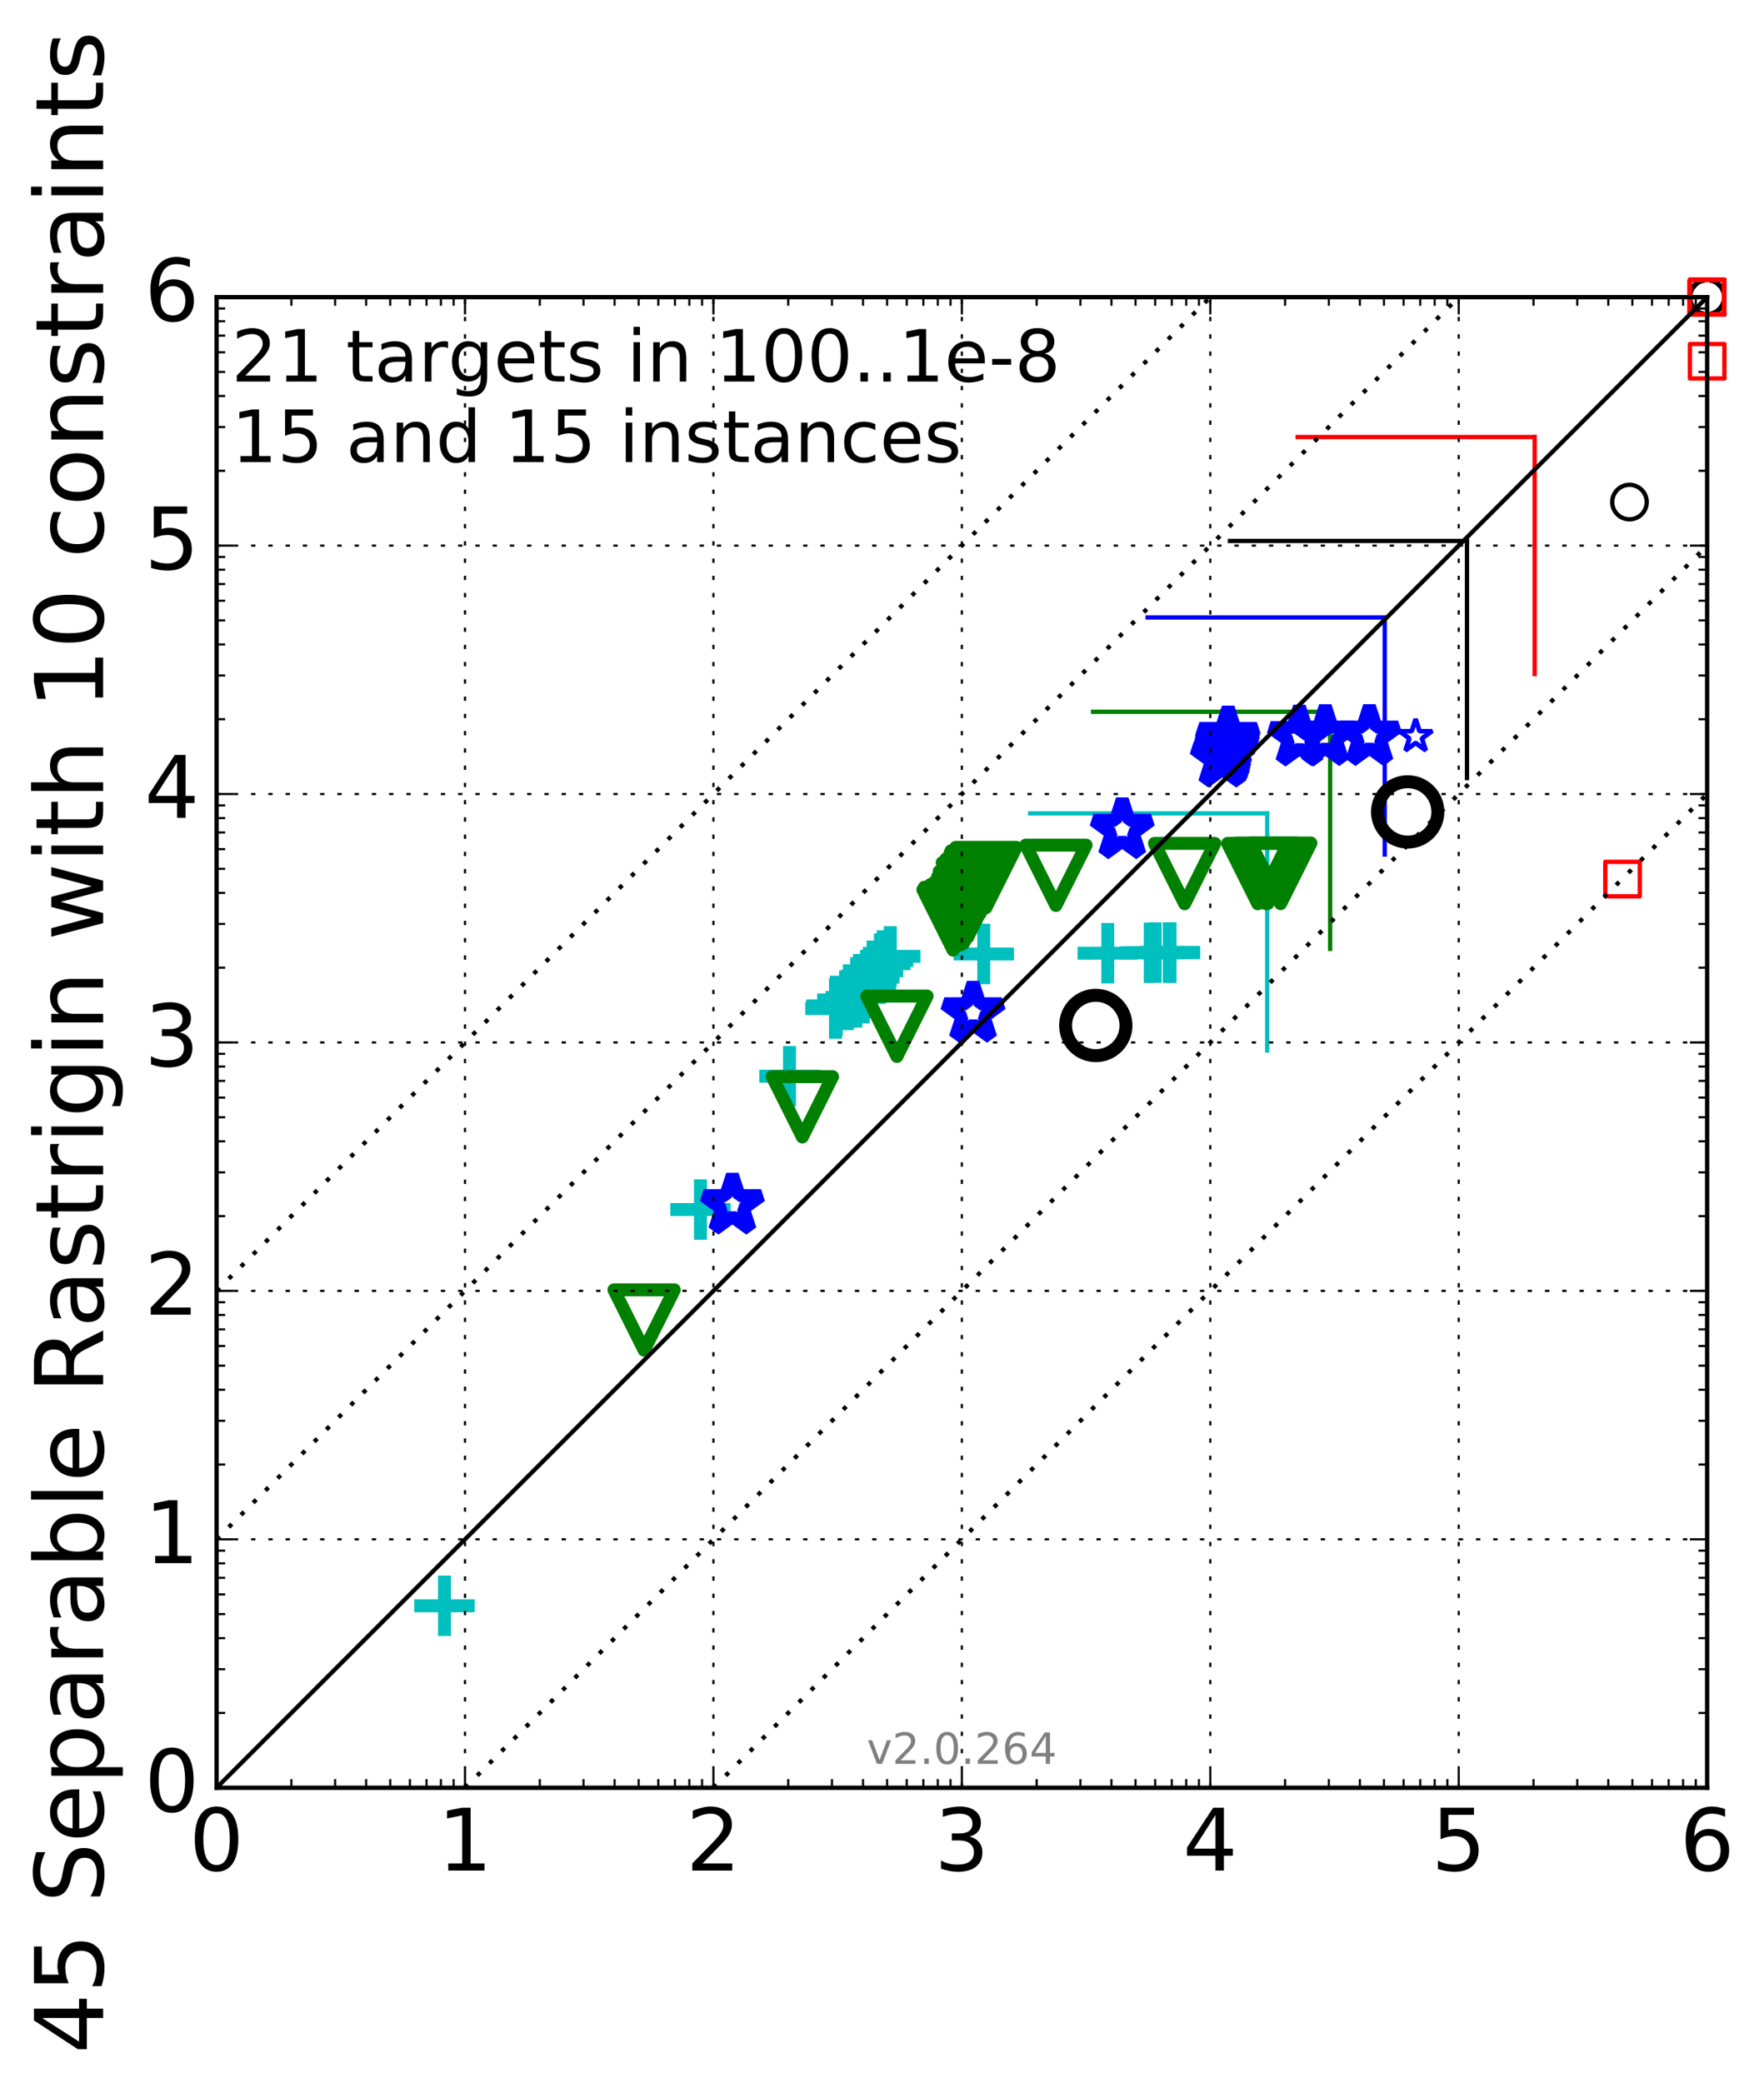 <?xml version="1.0" encoding="utf-8" standalone="no"?>
<!DOCTYPE svg PUBLIC "-//W3C//DTD SVG 1.1//EN"
  "http://www.w3.org/Graphics/SVG/1.1/DTD/svg11.dtd">
<!-- Created with matplotlib (http://matplotlib.org/) -->
<svg height="483pt" version="1.1" viewBox="0 0 409 483" width="409pt" xmlns="http://www.w3.org/2000/svg" xmlns:xlink="http://www.w3.org/1999/xlink">
 <defs>
  <style type="text/css">
*{stroke-linecap:butt;stroke-linejoin:round;stroke-miterlimit:100000;}
  </style>
 </defs>
 <g id="figure_1">
  <g id="patch_1">
   <path d="M 0 483.388 
L 409.379 483.388 
L 409.379 0 
L 0 0 
z
" style="fill:#ffffff;"/>
  </g>
  <g id="axes_1">
   <g id="patch_2">
    <path d="M 50.217 414.494 
L 395.817 414.494 
L 395.817 68.894 
L 50.217 68.894 
z
" style="fill:#ffffff;"/>
   </g>
   <g id="line2d_1">
    <path clip-path="url(#p9c71f41305)" d="M 293.811 243.551 
L 293.811 188.587 
" style="fill:none;stroke:#00bfbf;stroke-linecap:square;"/>
   </g>
   <g id="line2d_2">
    <path clip-path="url(#p9c71f41305)" d="M 238.847 188.587 
L 293.811 188.587 
" style="fill:none;stroke:#00bfbf;stroke-linecap:square;"/>
   </g>
   <g id="line2d_3">
    <path clip-path="url(#p9c71f41305)" d="M 308.409 219.996 
L 308.409 165.032 
" style="fill:none;stroke:#008000;stroke-linecap:square;"/>
   </g>
   <g id="line2d_4">
    <path clip-path="url(#p9c71f41305)" d="M 253.445 165.032 
L 308.409 165.032 
" style="fill:none;stroke:#008000;stroke-linecap:square;"/>
   </g>
   <g id="line2d_5">
    <path clip-path="url(#p9c71f41305)" d="M 321.059 198.13 
L 321.059 143.166 
" style="fill:none;stroke:#0000ff;stroke-linecap:square;"/>
   </g>
   <g id="line2d_6">
    <path clip-path="url(#p9c71f41305)" d="M 266.095 143.166 
L 321.059 143.166 
" style="fill:none;stroke:#0000ff;stroke-linecap:square;"/>
   </g>
   <g id="line2d_7">
    <path clip-path="url(#p9c71f41305)" d="M 340.136 180.385 
L 340.136 125.42 
" style="fill:none;stroke:#000000;stroke-linecap:square;"/>
   </g>
   <g id="line2d_8">
    <path clip-path="url(#p9c71f41305)" d="M 285.171 125.42 
L 340.136 125.42 
" style="fill:none;stroke:#000000;stroke-linecap:square;"/>
   </g>
   <g id="line2d_9">
    <path clip-path="url(#p9c71f41305)" d="M 355.83 156.294 
L 355.83 101.33 
" style="fill:none;stroke:#ff0000;stroke-linecap:square;"/>
   </g>
   <g id="line2d_10">
    <path clip-path="url(#p9c71f41305)" d="M 300.866 101.33 
L 355.83 101.33 
" style="fill:none;stroke:#ff0000;stroke-linecap:square;"/>
   </g>
   <g id="line2d_11">
    <defs>
     <path d="M -7 0 
L 7 0 
M 0 7 
L 0 -7 
" id="m6b4635e491" style="stroke:#00bfbf;stroke-width:3.0;"/>
    </defs>
    <g>
     <use style="fill:none;stroke:#00bfbf;stroke-width:3.0;" x="103.055" xlink:href="#m6b4635e491" y="372.308"/>
     <use style="fill:none;stroke:#00bfbf;stroke-width:3.0;" x="162.408" xlink:href="#m6b4635e491" y="280.442"/>
     <use style="fill:none;stroke:#00bfbf;stroke-width:3.0;" x="183.055" xlink:href="#m6b4635e491" y="249.533"/>
     <use style="fill:none;stroke:#00bfbf;stroke-width:3.0;" x="193.709" xlink:href="#m6b4635e491" y="233.835"/>
     <use style="fill:none;stroke:#00bfbf;stroke-width:3.0;" x="193.902" xlink:href="#m6b4635e491" y="233.226"/>
     <use style="fill:none;stroke:#00bfbf;stroke-width:3.0;" x="196.468" xlink:href="#m6b4635e491" y="231.841"/>
     <use style="fill:none;stroke:#00bfbf;stroke-width:3.0;" x="198.414" xlink:href="#m6b4635e491" y="231.256"/>
     <use style="fill:none;stroke:#00bfbf;stroke-width:3.0;" x="200.162" xlink:href="#m6b4635e491" y="230.282"/>
     <use style="fill:none;stroke:#00bfbf;stroke-width:3.0;" x="200.77" xlink:href="#m6b4635e491" y="229.104"/>
     <use style="fill:none;stroke:#00bfbf;stroke-width:3.0;" x="201.545" xlink:href="#m6b4635e491" y="226.547"/>
     <use style="fill:none;stroke:#00bfbf;stroke-width:3.0;" x="202.419" xlink:href="#m6b4635e491" y="225.073"/>
     <use style="fill:none;stroke:#00bfbf;stroke-width:3.0;" x="204.116" xlink:href="#m6b4635e491" y="223.437"/>
     <use style="fill:none;stroke:#00bfbf;stroke-width:3.0;" x="204.76" xlink:href="#m6b4635e491" y="222.691"/>
     <use style="fill:none;stroke:#00bfbf;stroke-width:3.0;" x="206.42" xlink:href="#m6b4635e491" y="221.736"/>
     <use style="fill:none;stroke:#00bfbf;stroke-width:3.0;" x="228.098" xlink:href="#m6b4635e491" y="221.178"/>
     <use style="fill:none;stroke:#00bfbf;stroke-width:3.0;" x="256.844" xlink:href="#m6b4635e491" y="221"/>
     <use style="fill:none;stroke:#00bfbf;stroke-width:3.0;" x="266.687" xlink:href="#m6b4635e491" y="220.886"/>
     <use style="fill:none;stroke:#00bfbf;stroke-width:3.0;" x="267.832" xlink:href="#m6b4635e491" y="220.855"/>
     <use style="fill:none;stroke:#00bfbf;stroke-width:3.0;" x="271.101" xlink:href="#m6b4635e491" y="220.855"/>
     <use style="fill:none;stroke:#00bfbf;stroke-width:3.0;" x="271.254" xlink:href="#m6b4635e491" y="220.855"/>
     <use style="fill:none;stroke:#00bfbf;stroke-width:3.0;" x="271.254" xlink:href="#m6b4635e491" y="220.855"/>
    </g>
   </g>
   <g id="line2d_12">
    <defs>
     <path d="M -0 7 
L 7 -7 
L -7 -7 
z
" id="mf68565a9f0" style="stroke:#008000;stroke-linejoin:miter;stroke-width:3.0;"/>
    </defs>
    <g>
     <use style="fill:none;stroke:#008000;stroke-linejoin:miter;stroke-width:3.0;" x="149.346" xlink:href="#mf68565a9f0" y="306.05"/>
     <use style="fill:none;stroke:#008000;stroke-linejoin:miter;stroke-width:3.0;" x="186.034" xlink:href="#mf68565a9f0" y="256.613"/>
     <use style="fill:none;stroke:#008000;stroke-linejoin:miter;stroke-width:3.0;" x="207.958" xlink:href="#mf68565a9f0" y="237.941"/>
     <use style="fill:none;stroke:#008000;stroke-linejoin:miter;stroke-width:3.0;" x="220.971" xlink:href="#mf68565a9f0" y="213.279"/>
     <use style="fill:none;stroke:#008000;stroke-linejoin:miter;stroke-width:3.0;" x="221.327" xlink:href="#mf68565a9f0" y="212.697"/>
     <use style="fill:none;stroke:#008000;stroke-linejoin:miter;stroke-width:3.0;" x="222.728" xlink:href="#mf68565a9f0" y="212.094"/>
     <use style="fill:none;stroke:#008000;stroke-linejoin:miter;stroke-width:3.0;" x="223.46" xlink:href="#mf68565a9f0" y="211.653"/>
     <use style="fill:none;stroke:#008000;stroke-linejoin:miter;stroke-width:3.0;" x="224.377" xlink:href="#mf68565a9f0" y="210.293"/>
     <use style="fill:none;stroke:#008000;stroke-linejoin:miter;stroke-width:3.0;" x="224.756" xlink:href="#mf68565a9f0" y="209.038"/>
     <use style="fill:none;stroke:#008000;stroke-linejoin:miter;stroke-width:3.0;" x="225.456" xlink:href="#mf68565a9f0" y="206.995"/>
     <use style="fill:none;stroke:#008000;stroke-linejoin:miter;stroke-width:3.0;" x="226.306" xlink:href="#mf68565a9f0" y="206.166"/>
     <use style="fill:none;stroke:#008000;stroke-linejoin:miter;stroke-width:3.0;" x="227.267" xlink:href="#mf68565a9f0" y="204.774"/>
     <use style="fill:none;stroke:#008000;stroke-linejoin:miter;stroke-width:3.0;" x="227.508" xlink:href="#mf68565a9f0" y="204.257"/>
     <use style="fill:none;stroke:#008000;stroke-linejoin:miter;stroke-width:3.0;" x="228.607" xlink:href="#mf68565a9f0" y="203.453"/>
     <use style="fill:none;stroke:#008000;stroke-linejoin:miter;stroke-width:3.0;" x="244.82" xlink:href="#mf68565a9f0" y="202.945"/>
     <use style="fill:none;stroke:#008000;stroke-linejoin:miter;stroke-width:3.0;" x="274.672" xlink:href="#mf68565a9f0" y="202.542"/>
     <use style="fill:none;stroke:#008000;stroke-linejoin:miter;stroke-width:3.0;" x="291.628" xlink:href="#mf68565a9f0" y="202.542"/>
     <use style="fill:none;stroke:#008000;stroke-linejoin:miter;stroke-width:3.0;" x="293.415" xlink:href="#mf68565a9f0" y="202.481"/>
     <use style="fill:none;stroke:#008000;stroke-linejoin:miter;stroke-width:3.0;" x="293.968" xlink:href="#mf68565a9f0" y="202.481"/>
     <use style="fill:none;stroke:#008000;stroke-linejoin:miter;stroke-width:3.0;" x="296.918" xlink:href="#mf68565a9f0" y="202.481"/>
     <use style="fill:none;stroke:#008000;stroke-linejoin:miter;stroke-width:3.0;" x="296.918" xlink:href="#mf68565a9f0" y="202.481"/>
    </g>
   </g>
   <g id="line2d_13">
    <defs>
     <path d="M 0 -7 
L -1.572 -2.163 
L -6.657 -2.163 
L -2.543 0.826 
L -4.114 5.663 
L -0 2.674 
L 4.114 5.663 
L 2.543 0.826 
L 6.657 -2.163 
L 1.572 -2.163 
z
" id="m13c5cc8012" style="stroke:#0000ff;stroke-linejoin:bevel;stroke-width:3.0;"/>
    </defs>
    <g>
     <use style="fill:none;stroke:#0000ff;stroke-linejoin:bevel;stroke-width:3.0;" x="169.81" xlink:href="#m13c5cc8012" y="279.374"/>
     <use style="fill:none;stroke:#0000ff;stroke-linejoin:bevel;stroke-width:3.0;" x="225.609" xlink:href="#m13c5cc8012" y="234.883"/>
     <use style="fill:none;stroke:#0000ff;stroke-linejoin:bevel;stroke-width:3.0;" x="260.203" xlink:href="#m13c5cc8012" y="192.339"/>
     <use style="fill:none;stroke:#0000ff;stroke-linejoin:bevel;stroke-width:3.0;" x="283.407" xlink:href="#m13c5cc8012" y="175.732"/>
     <use style="fill:none;stroke:#0000ff;stroke-linejoin:bevel;stroke-width:3.0;" x="283.516" xlink:href="#m13c5cc8012" y="175.525"/>
     <use style="fill:none;stroke:#0000ff;stroke-linejoin:bevel;stroke-width:3.0;" x="283.759" xlink:href="#m13c5cc8012" y="175.074"/>
     <use style="fill:none;stroke:#0000ff;stroke-linejoin:bevel;stroke-width:3.0;" x="283.864" xlink:href="#m13c5cc8012" y="174.707"/>
     <use style="fill:none;stroke:#0000ff;stroke-linejoin:bevel;stroke-width:3.0;" x="284.021" xlink:href="#m13c5cc8012" y="174.222"/>
     <use style="fill:none;stroke:#0000ff;stroke-linejoin:bevel;stroke-width:3.0;" x="284.124" xlink:href="#m13c5cc8012" y="173.993"/>
     <use style="fill:none;stroke:#0000ff;stroke-linejoin:bevel;stroke-width:3.0;" x="284.27" xlink:href="#m13c5cc8012" y="173.576"/>
     <use style="fill:none;stroke:#0000ff;stroke-linejoin:bevel;stroke-width:3.0;" x="284.413" xlink:href="#m13c5cc8012" y="172.907"/>
     <use style="fill:none;stroke:#0000ff;stroke-linejoin:bevel;stroke-width:3.0;" x="284.562" xlink:href="#m13c5cc8012" y="172.199"/>
     <use style="fill:none;stroke:#0000ff;stroke-linejoin:bevel;stroke-width:3.0;" x="284.61" xlink:href="#m13c5cc8012" y="171.569"/>
     <use style="fill:none;stroke:#0000ff;stroke-linejoin:bevel;stroke-width:3.0;" x="284.762" xlink:href="#m13c5cc8012" y="171.061"/>
     <use style="fill:none;stroke:#0000ff;stroke-linejoin:bevel;stroke-width:3.0;" x="301.284" xlink:href="#m13c5cc8012" y="170.853"/>
     <use style="fill:none;stroke:#0000ff;stroke-linejoin:bevel;stroke-width:3.0;" x="307.279" xlink:href="#m13c5cc8012" y="170.745"/>
     <use style="fill:none;stroke:#0000ff;stroke-linejoin:bevel;stroke-width:3.0;" x="317.506" xlink:href="#m13c5cc8012" y="170.737"/>
    </g>
   </g>
   <g id="line2d_14">
    <defs>
     <path d="M 0 -4 
L -0.898 -1.236 
L -3.804 -1.236 
L -1.453 0.472 
L -2.351 3.236 
L -0 1.528 
L 2.351 3.236 
L 1.453 0.472 
L 3.804 -1.236 
L 0.898 -1.236 
z
" id="m0798999290" style="stroke:#0000ff;stroke-linejoin:bevel;"/>
    </defs>
    <g>
     <use style="fill:none;stroke:#0000ff;stroke-linejoin:bevel;" x="328.227" xlink:href="#m0798999290" y="170.737"/>
     <use style="fill:none;stroke:#0000ff;stroke-linejoin:bevel;" x="328.227" xlink:href="#m0798999290" y="170.737"/>
     <use style="fill:none;stroke:#0000ff;stroke-linejoin:bevel;" x="328.227" xlink:href="#m0798999290" y="170.737"/>
     <use style="fill:none;stroke:#0000ff;stroke-linejoin:bevel;" x="328.227" xlink:href="#m0798999290" y="170.737"/>
    </g>
   </g>
   <g id="line2d_15">
    <defs>
     <path d="M 0 7 
C 1.856 7 3.637 6.262 4.95 4.95 
C 6.262 3.637 7 1.856 7 0 
C 7 -1.856 6.262 -3.637 4.95 -4.95 
C 3.637 -6.262 1.856 -7 0 -7 
C -1.856 -7 -3.637 -6.262 -4.95 -4.95 
C -6.262 -3.637 -7 -1.856 -7 0 
C -7 1.856 -6.262 3.637 -4.95 4.95 
C -3.637 6.262 -1.856 7 0 7 
z
" id="mcced970999" style="stroke:#000000;stroke-width:3.0;"/>
    </defs>
    <g>
     <use style="fill:none;stroke:#000000;stroke-width:3.0;" x="254.07" xlink:href="#mcced970999" y="237.761"/>
     <use style="fill:none;stroke:#000000;stroke-width:3.0;" x="326.385" xlink:href="#mcced970999" y="188.238"/>
    </g>
   </g>
   <g id="line2d_16">
    <defs>
     <path d="M 0 4 
C 1.061 4 2.078 3.579 2.828 2.828 
C 3.579 2.078 4 1.061 4 0 
C 4 -1.061 3.579 -2.078 2.828 -2.828 
C 2.078 -3.579 1.061 -4 0 -4 
C -1.061 -4 -2.078 -3.579 -2.828 -2.828 
C -3.579 -2.078 -4 -1.061 -4 0 
C -4 1.061 -3.579 2.078 -2.828 2.828 
C -2.078 3.579 -1.061 4 0 4 
z
" id="m7adcefe394" style="stroke:#000000;"/>
    </defs>
    <g>
     <use style="fill:none;stroke:#000000;" x="377.81" xlink:href="#m7adcefe394" y="116.406"/>
    </g>
   </g>
   <g id="line2d_17">
    <g>
     <use style="fill:none;stroke:#000000;" x="395.817" xlink:href="#m7adcefe394" y="68.894"/>
     <use style="fill:none;stroke:#000000;" x="395.817" xlink:href="#m7adcefe394" y="68.894"/>
     <use style="fill:none;stroke:#000000;" x="395.817" xlink:href="#m7adcefe394" y="68.894"/>
     <use style="fill:none;stroke:#000000;" x="395.817" xlink:href="#m7adcefe394" y="68.894"/>
     <use style="fill:none;stroke:#000000;" x="395.817" xlink:href="#m7adcefe394" y="68.894"/>
     <use style="fill:none;stroke:#000000;" x="395.817" xlink:href="#m7adcefe394" y="68.894"/>
     <use style="fill:none;stroke:#000000;" x="395.817" xlink:href="#m7adcefe394" y="68.894"/>
     <use style="fill:none;stroke:#000000;" x="395.817" xlink:href="#m7adcefe394" y="68.894"/>
     <use style="fill:none;stroke:#000000;" x="395.817" xlink:href="#m7adcefe394" y="68.894"/>
     <use style="fill:none;stroke:#000000;" x="395.817" xlink:href="#m7adcefe394" y="68.894"/>
     <use style="fill:none;stroke:#000000;" x="395.817" xlink:href="#m7adcefe394" y="68.894"/>
     <use style="fill:none;stroke:#000000;" x="395.817" xlink:href="#m7adcefe394" y="68.894"/>
     <use style="fill:none;stroke:#000000;" x="395.817" xlink:href="#m7adcefe394" y="68.894"/>
     <use style="fill:none;stroke:#000000;" x="395.817" xlink:href="#m7adcefe394" y="68.894"/>
     <use style="fill:none;stroke:#000000;" x="395.817" xlink:href="#m7adcefe394" y="68.894"/>
     <use style="fill:none;stroke:#000000;" x="395.817" xlink:href="#m7adcefe394" y="68.894"/>
     <use style="fill:none;stroke:#000000;" x="395.817" xlink:href="#m7adcefe394" y="68.894"/>
     <use style="fill:none;stroke:#000000;" x="395.817" xlink:href="#m7adcefe394" y="68.894"/>
    </g>
   </g>
   <g id="line2d_18">
    <defs>
     <path d="M -4 4 
L 4 4 
L 4 -4 
L -4 -4 
z
" id="m26dc6619a0" style="stroke:#ff0000;stroke-linejoin:miter;"/>
    </defs>
    <g>
     <use style="fill:none;stroke:#ff0000;stroke-linejoin:miter;" x="376.202" xlink:href="#m26dc6619a0" y="203.818"/>
    </g>
   </g>
   <g id="line2d_19">
    <g>
     <use style="fill:none;stroke:#ff0000;stroke-linejoin:miter;" x="395.817" xlink:href="#m26dc6619a0" y="83.755"/>
    </g>
   </g>
   <g id="line2d_20">
    <g>
     <use style="fill:none;stroke:#ff0000;stroke-linejoin:miter;" x="395.817" xlink:href="#m26dc6619a0" y="68.894"/>
     <use style="fill:none;stroke:#ff0000;stroke-linejoin:miter;" x="395.817" xlink:href="#m26dc6619a0" y="68.894"/>
     <use style="fill:none;stroke:#ff0000;stroke-linejoin:miter;" x="395.817" xlink:href="#m26dc6619a0" y="68.894"/>
     <use style="fill:none;stroke:#ff0000;stroke-linejoin:miter;" x="395.817" xlink:href="#m26dc6619a0" y="68.894"/>
     <use style="fill:none;stroke:#ff0000;stroke-linejoin:miter;" x="395.817" xlink:href="#m26dc6619a0" y="68.894"/>
     <use style="fill:none;stroke:#ff0000;stroke-linejoin:miter;" x="395.817" xlink:href="#m26dc6619a0" y="68.894"/>
     <use style="fill:none;stroke:#ff0000;stroke-linejoin:miter;" x="395.817" xlink:href="#m26dc6619a0" y="68.894"/>
     <use style="fill:none;stroke:#ff0000;stroke-linejoin:miter;" x="395.817" xlink:href="#m26dc6619a0" y="68.894"/>
     <use style="fill:none;stroke:#ff0000;stroke-linejoin:miter;" x="395.817" xlink:href="#m26dc6619a0" y="68.894"/>
     <use style="fill:none;stroke:#ff0000;stroke-linejoin:miter;" x="395.817" xlink:href="#m26dc6619a0" y="68.894"/>
     <use style="fill:none;stroke:#ff0000;stroke-linejoin:miter;" x="395.817" xlink:href="#m26dc6619a0" y="68.894"/>
     <use style="fill:none;stroke:#ff0000;stroke-linejoin:miter;" x="395.817" xlink:href="#m26dc6619a0" y="68.894"/>
     <use style="fill:none;stroke:#ff0000;stroke-linejoin:miter;" x="395.817" xlink:href="#m26dc6619a0" y="68.894"/>
     <use style="fill:none;stroke:#ff0000;stroke-linejoin:miter;" x="395.817" xlink:href="#m26dc6619a0" y="68.894"/>
     <use style="fill:none;stroke:#ff0000;stroke-linejoin:miter;" x="395.817" xlink:href="#m26dc6619a0" y="68.894"/>
     <use style="fill:none;stroke:#ff0000;stroke-linejoin:miter;" x="395.817" xlink:href="#m26dc6619a0" y="68.894"/>
     <use style="fill:none;stroke:#ff0000;stroke-linejoin:miter;" x="395.817" xlink:href="#m26dc6619a0" y="68.894"/>
     <use style="fill:none;stroke:#ff0000;stroke-linejoin:miter;" x="395.817" xlink:href="#m26dc6619a0" y="68.894"/>
     <use style="fill:none;stroke:#ff0000;stroke-linejoin:miter;" x="395.817" xlink:href="#m26dc6619a0" y="68.894"/>
    </g>
   </g>
   <g id="line2d_21">
    <path clip-path="url(#p9c71f41305)" d="M 50.217 414.494 
L 395.817 68.894 
" style="fill:none;stroke:#000000;stroke-linecap:square;"/>
   </g>
   <g id="line2d_22">
    <path clip-path="url(#p9c71f41305)" d="M 107.817 414.494 
L 410.379 111.932 
" style="fill:none;stroke:#000000;stroke-dasharray:1,3;stroke-dashoffset:0.0;"/>
   </g>
   <g id="line2d_23">
    <path clip-path="url(#p9c71f41305)" d="M 165.417 414.494 
L 410.379 169.532 
" style="fill:none;stroke:#000000;stroke-dasharray:1,3;stroke-dashoffset:0.0;"/>
   </g>
   <g id="line2d_24">
    <path clip-path="url(#p9c71f41305)" d="M 50.217 356.894 
L 395.817 11.294 
" style="fill:none;stroke:#000000;stroke-dasharray:1,3;stroke-dashoffset:0.0;"/>
   </g>
   <g id="line2d_25">
    <path clip-path="url(#p9c71f41305)" d="M 50.217 299.294 
L 350.511 -1 
" style="fill:none;stroke:#000000;stroke-dasharray:1,3;stroke-dashoffset:0.0;"/>
   </g>
   <g id="patch_3">
    <path d="M 50.217 68.894 
L 395.817 68.894 
" style="fill:none;stroke:#000000;stroke-linecap:square;stroke-linejoin:miter;"/>
   </g>
   <g id="patch_4">
    <path d="M 395.817 414.494 
L 395.817 68.894 
" style="fill:none;stroke:#000000;stroke-linecap:square;stroke-linejoin:miter;"/>
   </g>
   <g id="patch_5">
    <path d="M 50.217 414.494 
L 395.817 414.494 
" style="fill:none;stroke:#000000;stroke-linecap:square;stroke-linejoin:miter;"/>
   </g>
   <g id="patch_6">
    <path d="M 50.217 414.494 
L 50.217 68.894 
" style="fill:none;stroke:#000000;stroke-linecap:square;stroke-linejoin:miter;"/>
   </g>
   <g id="matplotlib.axis_1">
    <g id="xtick_1">
     <g id="line2d_26">
      <path clip-path="url(#p9c71f41305)" d="M 50.217 414.494 
L 50.217 68.894 
" style="fill:none;stroke:#000000;stroke-dasharray:1,3;stroke-dashoffset:0.0;stroke-width:0.5;"/>
     </g>
     <g id="line2d_27">
      <defs>
       <path d="M 0 0 
L 0 -4 
" id="m3ae3fd0be8" style="stroke:#000000;stroke-width:0.5;"/>
      </defs>
      <g>
       <use style="stroke:#000000;stroke-width:0.5;" x="50.217" xlink:href="#m3ae3fd0be8" y="414.494"/>
      </g>
     </g>
     <g id="line2d_28">
      <defs>
       <path d="M 0 0 
L 0 4 
" id="md83565a2b7" style="stroke:#000000;stroke-width:0.5;"/>
      </defs>
      <g>
       <use style="stroke:#000000;stroke-width:0.5;" x="50.217" xlink:href="#md83565a2b7" y="68.894"/>
      </g>
     </g>
     <g id="text_1">
      <!-- 0 -->
      <defs>
       <path d="M 31.781 66.406 
Q 24.172 66.406 20.328 58.906 
Q 16.5 51.422 16.5 36.375 
Q 16.5 21.391 20.328 13.891 
Q 24.172 6.391 31.781 6.391 
Q 39.453 6.391 43.281 13.891 
Q 47.125 21.391 47.125 36.375 
Q 47.125 51.422 43.281 58.906 
Q 39.453 66.406 31.781 66.406 
M 31.781 74.219 
Q 44.047 74.219 50.516 64.516 
Q 56.984 54.828 56.984 36.375 
Q 56.984 17.969 50.516 8.266 
Q 44.047 -1.422 31.781 -1.422 
Q 19.531 -1.422 13.062 8.266 
Q 6.594 17.969 6.594 36.375 
Q 6.594 54.828 13.062 64.516 
Q 19.531 74.219 31.781 74.219 
" id="BitstreamVeraSans-Roman-30"/>
      </defs>
      <g transform="translate(43.854 433.691)scale(0.2 -0.2)">
       <use xlink:href="#BitstreamVeraSans-Roman-30"/>
      </g>
     </g>
    </g>
    <g id="xtick_2">
     <g id="line2d_29">
      <path clip-path="url(#p9c71f41305)" d="M 107.817 414.494 
L 107.817 68.894 
" style="fill:none;stroke:#000000;stroke-dasharray:1,3;stroke-dashoffset:0.0;stroke-width:0.5;"/>
     </g>
     <g id="line2d_30">
      <g>
       <use style="stroke:#000000;stroke-width:0.5;" x="107.817" xlink:href="#m3ae3fd0be8" y="414.494"/>
      </g>
     </g>
     <g id="line2d_31">
      <g>
       <use style="stroke:#000000;stroke-width:0.5;" x="107.817" xlink:href="#md83565a2b7" y="68.894"/>
      </g>
     </g>
     <g id="text_2">
      <!-- 1 -->
      <defs>
       <path d="M 12.406 8.297 
L 28.516 8.297 
L 28.516 63.922 
L 10.984 60.406 
L 10.984 69.391 
L 28.422 72.906 
L 38.281 72.906 
L 38.281 8.297 
L 54.391 8.297 
L 54.391 0 
L 12.406 0 
z
" id="BitstreamVeraSans-Roman-31"/>
      </defs>
      <g transform="translate(101.454 433.691)scale(0.2 -0.2)">
       <use xlink:href="#BitstreamVeraSans-Roman-31"/>
      </g>
     </g>
    </g>
    <g id="xtick_3">
     <g id="line2d_32">
      <path clip-path="url(#p9c71f41305)" d="M 165.417 414.494 
L 165.417 68.894 
" style="fill:none;stroke:#000000;stroke-dasharray:1,3;stroke-dashoffset:0.0;stroke-width:0.5;"/>
     </g>
     <g id="line2d_33">
      <g>
       <use style="stroke:#000000;stroke-width:0.5;" x="165.417" xlink:href="#m3ae3fd0be8" y="414.494"/>
      </g>
     </g>
     <g id="line2d_34">
      <g>
       <use style="stroke:#000000;stroke-width:0.5;" x="165.417" xlink:href="#md83565a2b7" y="68.894"/>
      </g>
     </g>
     <g id="text_3">
      <!-- 2 -->
      <defs>
       <path d="M 19.188 8.297 
L 53.609 8.297 
L 53.609 0 
L 7.328 0 
L 7.328 8.297 
Q 12.938 14.109 22.625 23.891 
Q 32.328 33.688 34.812 36.531 
Q 39.547 41.844 41.422 45.531 
Q 43.312 49.219 43.312 52.781 
Q 43.312 58.594 39.234 62.25 
Q 35.156 65.922 28.609 65.922 
Q 23.969 65.922 18.812 64.312 
Q 13.672 62.703 7.812 59.422 
L 7.812 69.391 
Q 13.766 71.781 18.938 73 
Q 24.125 74.219 28.422 74.219 
Q 39.75 74.219 46.484 68.547 
Q 53.219 62.891 53.219 53.422 
Q 53.219 48.922 51.531 44.891 
Q 49.859 40.875 45.406 35.406 
Q 44.188 33.984 37.641 27.219 
Q 31.109 20.453 19.188 8.297 
" id="BitstreamVeraSans-Roman-32"/>
      </defs>
      <g transform="translate(159.054 433.691)scale(0.2 -0.2)">
       <use xlink:href="#BitstreamVeraSans-Roman-32"/>
      </g>
     </g>
    </g>
    <g id="xtick_4">
     <g id="line2d_35">
      <path clip-path="url(#p9c71f41305)" d="M 223.017 414.494 
L 223.017 68.894 
" style="fill:none;stroke:#000000;stroke-dasharray:1,3;stroke-dashoffset:0.0;stroke-width:0.5;"/>
     </g>
     <g id="line2d_36">
      <g>
       <use style="stroke:#000000;stroke-width:0.5;" x="223.017" xlink:href="#m3ae3fd0be8" y="414.494"/>
      </g>
     </g>
     <g id="line2d_37">
      <g>
       <use style="stroke:#000000;stroke-width:0.5;" x="223.017" xlink:href="#md83565a2b7" y="68.894"/>
      </g>
     </g>
     <g id="text_4">
      <!-- 3 -->
      <defs>
       <path d="M 40.578 39.312 
Q 47.656 37.797 51.625 33 
Q 55.609 28.219 55.609 21.188 
Q 55.609 10.406 48.188 4.484 
Q 40.766 -1.422 27.094 -1.422 
Q 22.516 -1.422 17.656 -0.516 
Q 12.797 0.391 7.625 2.203 
L 7.625 11.719 
Q 11.719 9.328 16.594 8.109 
Q 21.484 6.891 26.812 6.891 
Q 36.078 6.891 40.938 10.547 
Q 45.797 14.203 45.797 21.188 
Q 45.797 27.641 41.281 31.266 
Q 36.766 34.906 28.719 34.906 
L 20.219 34.906 
L 20.219 43.016 
L 29.109 43.016 
Q 36.375 43.016 40.234 45.922 
Q 44.094 48.828 44.094 54.297 
Q 44.094 59.906 40.109 62.906 
Q 36.141 65.922 28.719 65.922 
Q 24.656 65.922 20.016 65.031 
Q 15.375 64.156 9.812 62.312 
L 9.812 71.094 
Q 15.438 72.656 20.344 73.438 
Q 25.25 74.219 29.594 74.219 
Q 40.828 74.219 47.359 69.109 
Q 53.906 64.016 53.906 55.328 
Q 53.906 49.266 50.438 45.094 
Q 46.969 40.922 40.578 39.312 
" id="BitstreamVeraSans-Roman-33"/>
      </defs>
      <g transform="translate(216.654 433.691)scale(0.2 -0.2)">
       <use xlink:href="#BitstreamVeraSans-Roman-33"/>
      </g>
     </g>
    </g>
    <g id="xtick_5">
     <g id="line2d_38">
      <path clip-path="url(#p9c71f41305)" d="M 280.617 414.494 
L 280.617 68.894 
" style="fill:none;stroke:#000000;stroke-dasharray:1,3;stroke-dashoffset:0.0;stroke-width:0.5;"/>
     </g>
     <g id="line2d_39">
      <g>
       <use style="stroke:#000000;stroke-width:0.5;" x="280.617" xlink:href="#m3ae3fd0be8" y="414.494"/>
      </g>
     </g>
     <g id="line2d_40">
      <g>
       <use style="stroke:#000000;stroke-width:0.5;" x="280.617" xlink:href="#md83565a2b7" y="68.894"/>
      </g>
     </g>
     <g id="text_5">
      <!-- 4 -->
      <defs>
       <path d="M 37.797 64.312 
L 12.891 25.391 
L 37.797 25.391 
z
M 35.203 72.906 
L 47.609 72.906 
L 47.609 25.391 
L 58.016 25.391 
L 58.016 17.188 
L 47.609 17.188 
L 47.609 0 
L 37.797 0 
L 37.797 17.188 
L 4.891 17.188 
L 4.891 26.703 
z
" id="BitstreamVeraSans-Roman-34"/>
      </defs>
      <g transform="translate(274.254 433.691)scale(0.2 -0.2)">
       <use xlink:href="#BitstreamVeraSans-Roman-34"/>
      </g>
     </g>
    </g>
    <g id="xtick_6">
     <g id="line2d_41">
      <path clip-path="url(#p9c71f41305)" d="M 338.217 414.494 
L 338.217 68.894 
" style="fill:none;stroke:#000000;stroke-dasharray:1,3;stroke-dashoffset:0.0;stroke-width:0.5;"/>
     </g>
     <g id="line2d_42">
      <g>
       <use style="stroke:#000000;stroke-width:0.5;" x="338.217" xlink:href="#m3ae3fd0be8" y="414.494"/>
      </g>
     </g>
     <g id="line2d_43">
      <g>
       <use style="stroke:#000000;stroke-width:0.5;" x="338.217" xlink:href="#md83565a2b7" y="68.894"/>
      </g>
     </g>
     <g id="text_6">
      <!-- 5 -->
      <defs>
       <path d="M 10.797 72.906 
L 49.516 72.906 
L 49.516 64.594 
L 19.828 64.594 
L 19.828 46.734 
Q 21.969 47.469 24.109 47.828 
Q 26.266 48.188 28.422 48.188 
Q 40.625 48.188 47.75 41.5 
Q 54.891 34.812 54.891 23.391 
Q 54.891 11.625 47.562 5.094 
Q 40.234 -1.422 26.906 -1.422 
Q 22.312 -1.422 17.547 -0.641 
Q 12.797 0.141 7.719 1.703 
L 7.719 11.625 
Q 12.109 9.234 16.797 8.062 
Q 21.484 6.891 26.703 6.891 
Q 35.156 6.891 40.078 11.328 
Q 45.016 15.766 45.016 23.391 
Q 45.016 31 40.078 35.438 
Q 35.156 39.891 26.703 39.891 
Q 22.75 39.891 18.812 39.016 
Q 14.891 38.141 10.797 36.281 
z
" id="BitstreamVeraSans-Roman-35"/>
      </defs>
      <g transform="translate(331.854 433.691)scale(0.2 -0.2)">
       <use xlink:href="#BitstreamVeraSans-Roman-35"/>
      </g>
     </g>
    </g>
    <g id="xtick_7">
     <g id="line2d_44">
      <path clip-path="url(#p9c71f41305)" d="M 395.817 414.494 
L 395.817 68.894 
" style="fill:none;stroke:#000000;stroke-dasharray:1,3;stroke-dashoffset:0.0;stroke-width:0.5;"/>
     </g>
     <g id="line2d_45">
      <g>
       <use style="stroke:#000000;stroke-width:0.5;" x="395.817" xlink:href="#m3ae3fd0be8" y="414.494"/>
      </g>
     </g>
     <g id="line2d_46">
      <g>
       <use style="stroke:#000000;stroke-width:0.5;" x="395.817" xlink:href="#md83565a2b7" y="68.894"/>
      </g>
     </g>
     <g id="text_7">
      <!-- 6 -->
      <defs>
       <path d="M 33.016 40.375 
Q 26.375 40.375 22.484 35.828 
Q 18.609 31.297 18.609 23.391 
Q 18.609 15.531 22.484 10.953 
Q 26.375 6.391 33.016 6.391 
Q 39.656 6.391 43.531 10.953 
Q 47.406 15.531 47.406 23.391 
Q 47.406 31.297 43.531 35.828 
Q 39.656 40.375 33.016 40.375 
M 52.594 71.297 
L 52.594 62.312 
Q 48.875 64.062 45.094 64.984 
Q 41.312 65.922 37.594 65.922 
Q 27.828 65.922 22.672 59.328 
Q 17.531 52.734 16.797 39.406 
Q 19.672 43.656 24.016 45.922 
Q 28.375 48.188 33.594 48.188 
Q 44.578 48.188 50.953 41.516 
Q 57.328 34.859 57.328 23.391 
Q 57.328 12.156 50.688 5.359 
Q 44.047 -1.422 33.016 -1.422 
Q 20.359 -1.422 13.672 8.266 
Q 6.984 17.969 6.984 36.375 
Q 6.984 53.656 15.188 63.938 
Q 23.391 74.219 37.203 74.219 
Q 40.922 74.219 44.703 73.484 
Q 48.484 72.75 52.594 71.297 
" id="BitstreamVeraSans-Roman-36"/>
      </defs>
      <g transform="translate(389.454 433.691)scale(0.2 -0.2)">
       <use xlink:href="#BitstreamVeraSans-Roman-36"/>
      </g>
     </g>
    </g>
    <g id="xtick_8">
     <g id="line2d_47">
      <defs>
       <path d="M 0 0 
L 0 -2 
" id="me968154e16" style="stroke:#000000;stroke-width:0.5;"/>
      </defs>
      <g>
       <use style="stroke:#000000;stroke-width:0.5;" x="67.556" xlink:href="#me968154e16" y="414.494"/>
      </g>
     </g>
     <g id="line2d_48">
      <defs>
       <path d="M 0 0 
L 0 2 
" id="mba717517aa" style="stroke:#000000;stroke-width:0.5;"/>
      </defs>
      <g>
       <use style="stroke:#000000;stroke-width:0.5;" x="67.556" xlink:href="#mba717517aa" y="68.894"/>
      </g>
     </g>
    </g>
    <g id="xtick_9">
     <g id="line2d_49">
      <g>
       <use style="stroke:#000000;stroke-width:0.5;" x="77.699" xlink:href="#me968154e16" y="414.494"/>
      </g>
     </g>
     <g id="line2d_50">
      <g>
       <use style="stroke:#000000;stroke-width:0.5;" x="77.699" xlink:href="#mba717517aa" y="68.894"/>
      </g>
     </g>
    </g>
    <g id="xtick_10">
     <g id="line2d_51">
      <g>
       <use style="stroke:#000000;stroke-width:0.5;" x="84.896" xlink:href="#me968154e16" y="414.494"/>
      </g>
     </g>
     <g id="line2d_52">
      <g>
       <use style="stroke:#000000;stroke-width:0.5;" x="84.896" xlink:href="#mba717517aa" y="68.894"/>
      </g>
     </g>
    </g>
    <g id="xtick_11">
     <g id="line2d_53">
      <g>
       <use style="stroke:#000000;stroke-width:0.5;" x="90.478" xlink:href="#me968154e16" y="414.494"/>
      </g>
     </g>
     <g id="line2d_54">
      <g>
       <use style="stroke:#000000;stroke-width:0.5;" x="90.478" xlink:href="#mba717517aa" y="68.894"/>
      </g>
     </g>
    </g>
    <g id="xtick_12">
     <g id="line2d_55">
      <g>
       <use style="stroke:#000000;stroke-width:0.5;" x="95.038" xlink:href="#me968154e16" y="414.494"/>
      </g>
     </g>
     <g id="line2d_56">
      <g>
       <use style="stroke:#000000;stroke-width:0.5;" x="95.038" xlink:href="#mba717517aa" y="68.894"/>
      </g>
     </g>
    </g>
    <g id="xtick_13">
     <g id="line2d_57">
      <g>
       <use style="stroke:#000000;stroke-width:0.5;" x="98.895" xlink:href="#me968154e16" y="414.494"/>
      </g>
     </g>
     <g id="line2d_58">
      <g>
       <use style="stroke:#000000;stroke-width:0.5;" x="98.895" xlink:href="#mba717517aa" y="68.894"/>
      </g>
     </g>
    </g>
    <g id="xtick_14">
     <g id="line2d_59">
      <g>
       <use style="stroke:#000000;stroke-width:0.5;" x="102.235" xlink:href="#me968154e16" y="414.494"/>
      </g>
     </g>
     <g id="line2d_60">
      <g>
       <use style="stroke:#000000;stroke-width:0.5;" x="102.235" xlink:href="#mba717517aa" y="68.894"/>
      </g>
     </g>
    </g>
    <g id="xtick_15">
     <g id="line2d_61">
      <g>
       <use style="stroke:#000000;stroke-width:0.5;" x="105.181" xlink:href="#me968154e16" y="414.494"/>
      </g>
     </g>
     <g id="line2d_62">
      <g>
       <use style="stroke:#000000;stroke-width:0.5;" x="105.181" xlink:href="#mba717517aa" y="68.894"/>
      </g>
     </g>
    </g>
    <g id="xtick_16">
     <g id="line2d_63">
      <g>
       <use style="stroke:#000000;stroke-width:0.5;" x="125.156" xlink:href="#me968154e16" y="414.494"/>
      </g>
     </g>
     <g id="line2d_64">
      <g>
       <use style="stroke:#000000;stroke-width:0.5;" x="125.156" xlink:href="#mba717517aa" y="68.894"/>
      </g>
     </g>
    </g>
    <g id="xtick_17">
     <g id="line2d_65">
      <g>
       <use style="stroke:#000000;stroke-width:0.5;" x="135.299" xlink:href="#me968154e16" y="414.494"/>
      </g>
     </g>
     <g id="line2d_66">
      <g>
       <use style="stroke:#000000;stroke-width:0.5;" x="135.299" xlink:href="#mba717517aa" y="68.894"/>
      </g>
     </g>
    </g>
    <g id="xtick_18">
     <g id="line2d_67">
      <g>
       <use style="stroke:#000000;stroke-width:0.5;" x="142.496" xlink:href="#me968154e16" y="414.494"/>
      </g>
     </g>
     <g id="line2d_68">
      <g>
       <use style="stroke:#000000;stroke-width:0.5;" x="142.496" xlink:href="#mba717517aa" y="68.894"/>
      </g>
     </g>
    </g>
    <g id="xtick_19">
     <g id="line2d_69">
      <g>
       <use style="stroke:#000000;stroke-width:0.5;" x="148.078" xlink:href="#me968154e16" y="414.494"/>
      </g>
     </g>
     <g id="line2d_70">
      <g>
       <use style="stroke:#000000;stroke-width:0.5;" x="148.078" xlink:href="#mba717517aa" y="68.894"/>
      </g>
     </g>
    </g>
    <g id="xtick_20">
     <g id="line2d_71">
      <g>
       <use style="stroke:#000000;stroke-width:0.5;" x="152.638" xlink:href="#me968154e16" y="414.494"/>
      </g>
     </g>
     <g id="line2d_72">
      <g>
       <use style="stroke:#000000;stroke-width:0.5;" x="152.638" xlink:href="#mba717517aa" y="68.894"/>
      </g>
     </g>
    </g>
    <g id="xtick_21">
     <g id="line2d_73">
      <g>
       <use style="stroke:#000000;stroke-width:0.5;" x="156.495" xlink:href="#me968154e16" y="414.494"/>
      </g>
     </g>
     <g id="line2d_74">
      <g>
       <use style="stroke:#000000;stroke-width:0.5;" x="156.495" xlink:href="#mba717517aa" y="68.894"/>
      </g>
     </g>
    </g>
    <g id="xtick_22">
     <g id="line2d_75">
      <g>
       <use style="stroke:#000000;stroke-width:0.5;" x="159.835" xlink:href="#me968154e16" y="414.494"/>
      </g>
     </g>
     <g id="line2d_76">
      <g>
       <use style="stroke:#000000;stroke-width:0.5;" x="159.835" xlink:href="#mba717517aa" y="68.894"/>
      </g>
     </g>
    </g>
    <g id="xtick_23">
     <g id="line2d_77">
      <g>
       <use style="stroke:#000000;stroke-width:0.5;" x="162.781" xlink:href="#me968154e16" y="414.494"/>
      </g>
     </g>
     <g id="line2d_78">
      <g>
       <use style="stroke:#000000;stroke-width:0.5;" x="162.781" xlink:href="#mba717517aa" y="68.894"/>
      </g>
     </g>
    </g>
    <g id="xtick_24">
     <g id="line2d_79">
      <g>
       <use style="stroke:#000000;stroke-width:0.5;" x="182.756" xlink:href="#me968154e16" y="414.494"/>
      </g>
     </g>
     <g id="line2d_80">
      <g>
       <use style="stroke:#000000;stroke-width:0.5;" x="182.756" xlink:href="#mba717517aa" y="68.894"/>
      </g>
     </g>
    </g>
    <g id="xtick_25">
     <g id="line2d_81">
      <g>
       <use style="stroke:#000000;stroke-width:0.5;" x="192.899" xlink:href="#me968154e16" y="414.494"/>
      </g>
     </g>
     <g id="line2d_82">
      <g>
       <use style="stroke:#000000;stroke-width:0.5;" x="192.899" xlink:href="#mba717517aa" y="68.894"/>
      </g>
     </g>
    </g>
    <g id="xtick_26">
     <g id="line2d_83">
      <g>
       <use style="stroke:#000000;stroke-width:0.5;" x="200.096" xlink:href="#me968154e16" y="414.494"/>
      </g>
     </g>
     <g id="line2d_84">
      <g>
       <use style="stroke:#000000;stroke-width:0.5;" x="200.096" xlink:href="#mba717517aa" y="68.894"/>
      </g>
     </g>
    </g>
    <g id="xtick_27">
     <g id="line2d_85">
      <g>
       <use style="stroke:#000000;stroke-width:0.5;" x="205.678" xlink:href="#me968154e16" y="414.494"/>
      </g>
     </g>
     <g id="line2d_86">
      <g>
       <use style="stroke:#000000;stroke-width:0.5;" x="205.678" xlink:href="#mba717517aa" y="68.894"/>
      </g>
     </g>
    </g>
    <g id="xtick_28">
     <g id="line2d_87">
      <g>
       <use style="stroke:#000000;stroke-width:0.5;" x="210.238" xlink:href="#me968154e16" y="414.494"/>
      </g>
     </g>
     <g id="line2d_88">
      <g>
       <use style="stroke:#000000;stroke-width:0.5;" x="210.238" xlink:href="#mba717517aa" y="68.894"/>
      </g>
     </g>
    </g>
    <g id="xtick_29">
     <g id="line2d_89">
      <g>
       <use style="stroke:#000000;stroke-width:0.5;" x="214.095" xlink:href="#me968154e16" y="414.494"/>
      </g>
     </g>
     <g id="line2d_90">
      <g>
       <use style="stroke:#000000;stroke-width:0.5;" x="214.095" xlink:href="#mba717517aa" y="68.894"/>
      </g>
     </g>
    </g>
    <g id="xtick_30">
     <g id="line2d_91">
      <g>
       <use style="stroke:#000000;stroke-width:0.5;" x="217.435" xlink:href="#me968154e16" y="414.494"/>
      </g>
     </g>
     <g id="line2d_92">
      <g>
       <use style="stroke:#000000;stroke-width:0.5;" x="217.435" xlink:href="#mba717517aa" y="68.894"/>
      </g>
     </g>
    </g>
    <g id="xtick_31">
     <g id="line2d_93">
      <g>
       <use style="stroke:#000000;stroke-width:0.5;" x="220.381" xlink:href="#me968154e16" y="414.494"/>
      </g>
     </g>
     <g id="line2d_94">
      <g>
       <use style="stroke:#000000;stroke-width:0.5;" x="220.381" xlink:href="#mba717517aa" y="68.894"/>
      </g>
     </g>
    </g>
    <g id="xtick_32">
     <g id="line2d_95">
      <g>
       <use style="stroke:#000000;stroke-width:0.5;" x="240.356" xlink:href="#me968154e16" y="414.494"/>
      </g>
     </g>
     <g id="line2d_96">
      <g>
       <use style="stroke:#000000;stroke-width:0.5;" x="240.356" xlink:href="#mba717517aa" y="68.894"/>
      </g>
     </g>
    </g>
    <g id="xtick_33">
     <g id="line2d_97">
      <g>
       <use style="stroke:#000000;stroke-width:0.5;" x="250.499" xlink:href="#me968154e16" y="414.494"/>
      </g>
     </g>
     <g id="line2d_98">
      <g>
       <use style="stroke:#000000;stroke-width:0.5;" x="250.499" xlink:href="#mba717517aa" y="68.894"/>
      </g>
     </g>
    </g>
    <g id="xtick_34">
     <g id="line2d_99">
      <g>
       <use style="stroke:#000000;stroke-width:0.5;" x="257.696" xlink:href="#me968154e16" y="414.494"/>
      </g>
     </g>
     <g id="line2d_100">
      <g>
       <use style="stroke:#000000;stroke-width:0.5;" x="257.696" xlink:href="#mba717517aa" y="68.894"/>
      </g>
     </g>
    </g>
    <g id="xtick_35">
     <g id="line2d_101">
      <g>
       <use style="stroke:#000000;stroke-width:0.5;" x="263.278" xlink:href="#me968154e16" y="414.494"/>
      </g>
     </g>
     <g id="line2d_102">
      <g>
       <use style="stroke:#000000;stroke-width:0.5;" x="263.278" xlink:href="#mba717517aa" y="68.894"/>
      </g>
     </g>
    </g>
    <g id="xtick_36">
     <g id="line2d_103">
      <g>
       <use style="stroke:#000000;stroke-width:0.5;" x="267.838" xlink:href="#me968154e16" y="414.494"/>
      </g>
     </g>
     <g id="line2d_104">
      <g>
       <use style="stroke:#000000;stroke-width:0.5;" x="267.838" xlink:href="#mba717517aa" y="68.894"/>
      </g>
     </g>
    </g>
    <g id="xtick_37">
     <g id="line2d_105">
      <g>
       <use style="stroke:#000000;stroke-width:0.5;" x="271.695" xlink:href="#me968154e16" y="414.494"/>
      </g>
     </g>
     <g id="line2d_106">
      <g>
       <use style="stroke:#000000;stroke-width:0.5;" x="271.695" xlink:href="#mba717517aa" y="68.894"/>
      </g>
     </g>
    </g>
    <g id="xtick_38">
     <g id="line2d_107">
      <g>
       <use style="stroke:#000000;stroke-width:0.5;" x="275.035" xlink:href="#me968154e16" y="414.494"/>
      </g>
     </g>
     <g id="line2d_108">
      <g>
       <use style="stroke:#000000;stroke-width:0.5;" x="275.035" xlink:href="#mba717517aa" y="68.894"/>
      </g>
     </g>
    </g>
    <g id="xtick_39">
     <g id="line2d_109">
      <g>
       <use style="stroke:#000000;stroke-width:0.5;" x="277.981" xlink:href="#me968154e16" y="414.494"/>
      </g>
     </g>
     <g id="line2d_110">
      <g>
       <use style="stroke:#000000;stroke-width:0.5;" x="277.981" xlink:href="#mba717517aa" y="68.894"/>
      </g>
     </g>
    </g>
    <g id="xtick_40">
     <g id="line2d_111">
      <g>
       <use style="stroke:#000000;stroke-width:0.5;" x="297.956" xlink:href="#me968154e16" y="414.494"/>
      </g>
     </g>
     <g id="line2d_112">
      <g>
       <use style="stroke:#000000;stroke-width:0.5;" x="297.956" xlink:href="#mba717517aa" y="68.894"/>
      </g>
     </g>
    </g>
    <g id="xtick_41">
     <g id="line2d_113">
      <g>
       <use style="stroke:#000000;stroke-width:0.5;" x="308.099" xlink:href="#me968154e16" y="414.494"/>
      </g>
     </g>
     <g id="line2d_114">
      <g>
       <use style="stroke:#000000;stroke-width:0.5;" x="308.099" xlink:href="#mba717517aa" y="68.894"/>
      </g>
     </g>
    </g>
    <g id="xtick_42">
     <g id="line2d_115">
      <g>
       <use style="stroke:#000000;stroke-width:0.5;" x="315.296" xlink:href="#me968154e16" y="414.494"/>
      </g>
     </g>
     <g id="line2d_116">
      <g>
       <use style="stroke:#000000;stroke-width:0.5;" x="315.296" xlink:href="#mba717517aa" y="68.894"/>
      </g>
     </g>
    </g>
    <g id="xtick_43">
     <g id="line2d_117">
      <g>
       <use style="stroke:#000000;stroke-width:0.5;" x="320.878" xlink:href="#me968154e16" y="414.494"/>
      </g>
     </g>
     <g id="line2d_118">
      <g>
       <use style="stroke:#000000;stroke-width:0.5;" x="320.878" xlink:href="#mba717517aa" y="68.894"/>
      </g>
     </g>
    </g>
    <g id="xtick_44">
     <g id="line2d_119">
      <g>
       <use style="stroke:#000000;stroke-width:0.5;" x="325.438" xlink:href="#me968154e16" y="414.494"/>
      </g>
     </g>
     <g id="line2d_120">
      <g>
       <use style="stroke:#000000;stroke-width:0.5;" x="325.438" xlink:href="#mba717517aa" y="68.894"/>
      </g>
     </g>
    </g>
    <g id="xtick_45">
     <g id="line2d_121">
      <g>
       <use style="stroke:#000000;stroke-width:0.5;" x="329.295" xlink:href="#me968154e16" y="414.494"/>
      </g>
     </g>
     <g id="line2d_122">
      <g>
       <use style="stroke:#000000;stroke-width:0.5;" x="329.295" xlink:href="#mba717517aa" y="68.894"/>
      </g>
     </g>
    </g>
    <g id="xtick_46">
     <g id="line2d_123">
      <g>
       <use style="stroke:#000000;stroke-width:0.5;" x="332.635" xlink:href="#me968154e16" y="414.494"/>
      </g>
     </g>
     <g id="line2d_124">
      <g>
       <use style="stroke:#000000;stroke-width:0.5;" x="332.635" xlink:href="#mba717517aa" y="68.894"/>
      </g>
     </g>
    </g>
    <g id="xtick_47">
     <g id="line2d_125">
      <g>
       <use style="stroke:#000000;stroke-width:0.5;" x="335.581" xlink:href="#me968154e16" y="414.494"/>
      </g>
     </g>
     <g id="line2d_126">
      <g>
       <use style="stroke:#000000;stroke-width:0.5;" x="335.581" xlink:href="#mba717517aa" y="68.894"/>
      </g>
     </g>
    </g>
    <g id="xtick_48">
     <g id="line2d_127">
      <g>
       <use style="stroke:#000000;stroke-width:0.5;" x="355.556" xlink:href="#me968154e16" y="414.494"/>
      </g>
     </g>
     <g id="line2d_128">
      <g>
       <use style="stroke:#000000;stroke-width:0.5;" x="355.556" xlink:href="#mba717517aa" y="68.894"/>
      </g>
     </g>
    </g>
    <g id="xtick_49">
     <g id="line2d_129">
      <g>
       <use style="stroke:#000000;stroke-width:0.5;" x="365.699" xlink:href="#me968154e16" y="414.494"/>
      </g>
     </g>
     <g id="line2d_130">
      <g>
       <use style="stroke:#000000;stroke-width:0.5;" x="365.699" xlink:href="#mba717517aa" y="68.894"/>
      </g>
     </g>
    </g>
    <g id="xtick_50">
     <g id="line2d_131">
      <g>
       <use style="stroke:#000000;stroke-width:0.5;" x="372.896" xlink:href="#me968154e16" y="414.494"/>
      </g>
     </g>
     <g id="line2d_132">
      <g>
       <use style="stroke:#000000;stroke-width:0.5;" x="372.896" xlink:href="#mba717517aa" y="68.894"/>
      </g>
     </g>
    </g>
    <g id="xtick_51">
     <g id="line2d_133">
      <g>
       <use style="stroke:#000000;stroke-width:0.5;" x="378.478" xlink:href="#me968154e16" y="414.494"/>
      </g>
     </g>
     <g id="line2d_134">
      <g>
       <use style="stroke:#000000;stroke-width:0.5;" x="378.478" xlink:href="#mba717517aa" y="68.894"/>
      </g>
     </g>
    </g>
    <g id="xtick_52">
     <g id="line2d_135">
      <g>
       <use style="stroke:#000000;stroke-width:0.5;" x="383.038" xlink:href="#me968154e16" y="414.494"/>
      </g>
     </g>
     <g id="line2d_136">
      <g>
       <use style="stroke:#000000;stroke-width:0.5;" x="383.038" xlink:href="#mba717517aa" y="68.894"/>
      </g>
     </g>
    </g>
    <g id="xtick_53">
     <g id="line2d_137">
      <g>
       <use style="stroke:#000000;stroke-width:0.5;" x="386.895" xlink:href="#me968154e16" y="414.494"/>
      </g>
     </g>
     <g id="line2d_138">
      <g>
       <use style="stroke:#000000;stroke-width:0.5;" x="386.895" xlink:href="#mba717517aa" y="68.894"/>
      </g>
     </g>
    </g>
    <g id="xtick_54">
     <g id="line2d_139">
      <g>
       <use style="stroke:#000000;stroke-width:0.5;" x="390.235" xlink:href="#me968154e16" y="414.494"/>
      </g>
     </g>
     <g id="line2d_140">
      <g>
       <use style="stroke:#000000;stroke-width:0.5;" x="390.235" xlink:href="#mba717517aa" y="68.894"/>
      </g>
     </g>
    </g>
    <g id="xtick_55">
     <g id="line2d_141">
      <g>
       <use style="stroke:#000000;stroke-width:0.5;" x="393.181" xlink:href="#me968154e16" y="414.494"/>
      </g>
     </g>
     <g id="line2d_142">
      <g>
       <use style="stroke:#000000;stroke-width:0.5;" x="393.181" xlink:href="#mba717517aa" y="68.894"/>
      </g>
     </g>
    </g>
   </g>
   <g id="matplotlib.axis_2">
    <g id="ytick_1">
     <g id="line2d_143">
      <path clip-path="url(#p9c71f41305)" d="M 50.217 414.494 
L 395.817 414.494 
" style="fill:none;stroke:#000000;stroke-dasharray:1,3;stroke-dashoffset:0.0;stroke-width:0.5;"/>
     </g>
     <g id="line2d_144">
      <defs>
       <path d="M 0 0 
L 4 0 
" id="mdf6d93b354" style="stroke:#000000;stroke-width:0.5;"/>
      </defs>
      <g>
       <use style="stroke:#000000;stroke-width:0.5;" x="50.217" xlink:href="#mdf6d93b354" y="414.494"/>
      </g>
     </g>
     <g id="line2d_145">
      <defs>
       <path d="M 0 0 
L -4 0 
" id="m1eedeb65d1" style="stroke:#000000;stroke-width:0.5;"/>
      </defs>
      <g>
       <use style="stroke:#000000;stroke-width:0.5;" x="395.817" xlink:href="#m1eedeb65d1" y="414.494"/>
      </g>
     </g>
     <g id="text_8">
      <!-- 0 -->
      <g transform="translate(33.492 420.013)scale(0.2 -0.2)">
       <use xlink:href="#BitstreamVeraSans-Roman-30"/>
      </g>
     </g>
    </g>
    <g id="ytick_2">
     <g id="line2d_146">
      <path clip-path="url(#p9c71f41305)" d="M 50.217 356.894 
L 395.817 356.894 
" style="fill:none;stroke:#000000;stroke-dasharray:1,3;stroke-dashoffset:0.0;stroke-width:0.5;"/>
     </g>
     <g id="line2d_147">
      <g>
       <use style="stroke:#000000;stroke-width:0.5;" x="50.217" xlink:href="#mdf6d93b354" y="356.894"/>
      </g>
     </g>
     <g id="line2d_148">
      <g>
       <use style="stroke:#000000;stroke-width:0.5;" x="395.817" xlink:href="#m1eedeb65d1" y="356.894"/>
      </g>
     </g>
     <g id="text_9">
      <!-- 1 -->
      <g transform="translate(33.492 362.413)scale(0.2 -0.2)">
       <use xlink:href="#BitstreamVeraSans-Roman-31"/>
      </g>
     </g>
    </g>
    <g id="ytick_3">
     <g id="line2d_149">
      <path clip-path="url(#p9c71f41305)" d="M 50.217 299.294 
L 395.817 299.294 
" style="fill:none;stroke:#000000;stroke-dasharray:1,3;stroke-dashoffset:0.0;stroke-width:0.5;"/>
     </g>
     <g id="line2d_150">
      <g>
       <use style="stroke:#000000;stroke-width:0.5;" x="50.217" xlink:href="#mdf6d93b354" y="299.294"/>
      </g>
     </g>
     <g id="line2d_151">
      <g>
       <use style="stroke:#000000;stroke-width:0.5;" x="395.817" xlink:href="#m1eedeb65d1" y="299.294"/>
      </g>
     </g>
     <g id="text_10">
      <!-- 2 -->
      <g transform="translate(33.492 304.813)scale(0.2 -0.2)">
       <use xlink:href="#BitstreamVeraSans-Roman-32"/>
      </g>
     </g>
    </g>
    <g id="ytick_4">
     <g id="line2d_152">
      <path clip-path="url(#p9c71f41305)" d="M 50.217 241.694 
L 395.817 241.694 
" style="fill:none;stroke:#000000;stroke-dasharray:1,3;stroke-dashoffset:0.0;stroke-width:0.5;"/>
     </g>
     <g id="line2d_153">
      <g>
       <use style="stroke:#000000;stroke-width:0.5;" x="50.217" xlink:href="#mdf6d93b354" y="241.694"/>
      </g>
     </g>
     <g id="line2d_154">
      <g>
       <use style="stroke:#000000;stroke-width:0.5;" x="395.817" xlink:href="#m1eedeb65d1" y="241.694"/>
      </g>
     </g>
     <g id="text_11">
      <!-- 3 -->
      <g transform="translate(33.492 247.213)scale(0.2 -0.2)">
       <use xlink:href="#BitstreamVeraSans-Roman-33"/>
      </g>
     </g>
    </g>
    <g id="ytick_5">
     <g id="line2d_155">
      <path clip-path="url(#p9c71f41305)" d="M 50.217 184.094 
L 395.817 184.094 
" style="fill:none;stroke:#000000;stroke-dasharray:1,3;stroke-dashoffset:0.0;stroke-width:0.5;"/>
     </g>
     <g id="line2d_156">
      <g>
       <use style="stroke:#000000;stroke-width:0.5;" x="50.217" xlink:href="#mdf6d93b354" y="184.094"/>
      </g>
     </g>
     <g id="line2d_157">
      <g>
       <use style="stroke:#000000;stroke-width:0.5;" x="395.817" xlink:href="#m1eedeb65d1" y="184.094"/>
      </g>
     </g>
     <g id="text_12">
      <!-- 4 -->
      <g transform="translate(33.492 189.613)scale(0.2 -0.2)">
       <use xlink:href="#BitstreamVeraSans-Roman-34"/>
      </g>
     </g>
    </g>
    <g id="ytick_6">
     <g id="line2d_158">
      <path clip-path="url(#p9c71f41305)" d="M 50.217 126.494 
L 395.817 126.494 
" style="fill:none;stroke:#000000;stroke-dasharray:1,3;stroke-dashoffset:0.0;stroke-width:0.5;"/>
     </g>
     <g id="line2d_159">
      <g>
       <use style="stroke:#000000;stroke-width:0.5;" x="50.217" xlink:href="#mdf6d93b354" y="126.494"/>
      </g>
     </g>
     <g id="line2d_160">
      <g>
       <use style="stroke:#000000;stroke-width:0.5;" x="395.817" xlink:href="#m1eedeb65d1" y="126.494"/>
      </g>
     </g>
     <g id="text_13">
      <!-- 5 -->
      <g transform="translate(33.492 132.013)scale(0.2 -0.2)">
       <use xlink:href="#BitstreamVeraSans-Roman-35"/>
      </g>
     </g>
    </g>
    <g id="ytick_7">
     <g id="line2d_161">
      <path clip-path="url(#p9c71f41305)" d="M 50.217 68.894 
L 395.817 68.894 
" style="fill:none;stroke:#000000;stroke-dasharray:1,3;stroke-dashoffset:0.0;stroke-width:0.5;"/>
     </g>
     <g id="line2d_162">
      <g>
       <use style="stroke:#000000;stroke-width:0.5;" x="50.217" xlink:href="#mdf6d93b354" y="68.894"/>
      </g>
     </g>
     <g id="line2d_163">
      <g>
       <use style="stroke:#000000;stroke-width:0.5;" x="395.817" xlink:href="#m1eedeb65d1" y="68.894"/>
      </g>
     </g>
     <g id="text_14">
      <!-- 6 -->
      <g transform="translate(33.492 74.413)scale(0.2 -0.2)">
       <use xlink:href="#BitstreamVeraSans-Roman-36"/>
      </g>
     </g>
    </g>
    <g id="ytick_8">
     <g id="line2d_164">
      <defs>
       <path d="M 0 0 
L 2 0 
" id="m7ab52d74e9" style="stroke:#000000;stroke-width:0.5;"/>
      </defs>
      <g>
       <use style="stroke:#000000;stroke-width:0.5;" x="50.217" xlink:href="#m7ab52d74e9" y="397.155"/>
      </g>
     </g>
     <g id="line2d_165">
      <defs>
       <path d="M 0 0 
L -2 0 
" id="m676f4ac6db" style="stroke:#000000;stroke-width:0.5;"/>
      </defs>
      <g>
       <use style="stroke:#000000;stroke-width:0.5;" x="395.817" xlink:href="#m676f4ac6db" y="397.155"/>
      </g>
     </g>
    </g>
    <g id="ytick_9">
     <g id="line2d_166">
      <g>
       <use style="stroke:#000000;stroke-width:0.5;" x="50.217" xlink:href="#m7ab52d74e9" y="387.012"/>
      </g>
     </g>
     <g id="line2d_167">
      <g>
       <use style="stroke:#000000;stroke-width:0.5;" x="395.817" xlink:href="#m676f4ac6db" y="387.012"/>
      </g>
     </g>
    </g>
    <g id="ytick_10">
     <g id="line2d_168">
      <g>
       <use style="stroke:#000000;stroke-width:0.5;" x="50.217" xlink:href="#m7ab52d74e9" y="379.816"/>
      </g>
     </g>
     <g id="line2d_169">
      <g>
       <use style="stroke:#000000;stroke-width:0.5;" x="395.817" xlink:href="#m676f4ac6db" y="379.816"/>
      </g>
     </g>
    </g>
    <g id="ytick_11">
     <g id="line2d_170">
      <g>
       <use style="stroke:#000000;stroke-width:0.5;" x="50.217" xlink:href="#m7ab52d74e9" y="374.234"/>
      </g>
     </g>
     <g id="line2d_171">
      <g>
       <use style="stroke:#000000;stroke-width:0.5;" x="395.817" xlink:href="#m676f4ac6db" y="374.234"/>
      </g>
     </g>
    </g>
    <g id="ytick_12">
     <g id="line2d_172">
      <g>
       <use style="stroke:#000000;stroke-width:0.5;" x="50.217" xlink:href="#m7ab52d74e9" y="369.673"/>
      </g>
     </g>
     <g id="line2d_173">
      <g>
       <use style="stroke:#000000;stroke-width:0.5;" x="395.817" xlink:href="#m676f4ac6db" y="369.673"/>
      </g>
     </g>
    </g>
    <g id="ytick_13">
     <g id="line2d_174">
      <g>
       <use style="stroke:#000000;stroke-width:0.5;" x="50.217" xlink:href="#m7ab52d74e9" y="365.817"/>
      </g>
     </g>
     <g id="line2d_175">
      <g>
       <use style="stroke:#000000;stroke-width:0.5;" x="395.817" xlink:href="#m676f4ac6db" y="365.817"/>
      </g>
     </g>
    </g>
    <g id="ytick_14">
     <g id="line2d_176">
      <g>
       <use style="stroke:#000000;stroke-width:0.5;" x="50.217" xlink:href="#m7ab52d74e9" y="362.476"/>
      </g>
     </g>
     <g id="line2d_177">
      <g>
       <use style="stroke:#000000;stroke-width:0.5;" x="395.817" xlink:href="#m676f4ac6db" y="362.476"/>
      </g>
     </g>
    </g>
    <g id="ytick_15">
     <g id="line2d_178">
      <g>
       <use style="stroke:#000000;stroke-width:0.5;" x="50.217" xlink:href="#m7ab52d74e9" y="359.53"/>
      </g>
     </g>
     <g id="line2d_179">
      <g>
       <use style="stroke:#000000;stroke-width:0.5;" x="395.817" xlink:href="#m676f4ac6db" y="359.53"/>
      </g>
     </g>
    </g>
    <g id="ytick_16">
     <g id="line2d_180">
      <g>
       <use style="stroke:#000000;stroke-width:0.5;" x="50.217" xlink:href="#m7ab52d74e9" y="339.555"/>
      </g>
     </g>
     <g id="line2d_181">
      <g>
       <use style="stroke:#000000;stroke-width:0.5;" x="395.817" xlink:href="#m676f4ac6db" y="339.555"/>
      </g>
     </g>
    </g>
    <g id="ytick_17">
     <g id="line2d_182">
      <g>
       <use style="stroke:#000000;stroke-width:0.5;" x="50.217" xlink:href="#m7ab52d74e9" y="329.412"/>
      </g>
     </g>
     <g id="line2d_183">
      <g>
       <use style="stroke:#000000;stroke-width:0.5;" x="395.817" xlink:href="#m676f4ac6db" y="329.412"/>
      </g>
     </g>
    </g>
    <g id="ytick_18">
     <g id="line2d_184">
      <g>
       <use style="stroke:#000000;stroke-width:0.5;" x="50.217" xlink:href="#m7ab52d74e9" y="322.216"/>
      </g>
     </g>
     <g id="line2d_185">
      <g>
       <use style="stroke:#000000;stroke-width:0.5;" x="395.817" xlink:href="#m676f4ac6db" y="322.216"/>
      </g>
     </g>
    </g>
    <g id="ytick_19">
     <g id="line2d_186">
      <g>
       <use style="stroke:#000000;stroke-width:0.5;" x="50.217" xlink:href="#m7ab52d74e9" y="316.634"/>
      </g>
     </g>
     <g id="line2d_187">
      <g>
       <use style="stroke:#000000;stroke-width:0.5;" x="395.817" xlink:href="#m676f4ac6db" y="316.634"/>
      </g>
     </g>
    </g>
    <g id="ytick_20">
     <g id="line2d_188">
      <g>
       <use style="stroke:#000000;stroke-width:0.5;" x="50.217" xlink:href="#m7ab52d74e9" y="312.073"/>
      </g>
     </g>
     <g id="line2d_189">
      <g>
       <use style="stroke:#000000;stroke-width:0.5;" x="395.817" xlink:href="#m676f4ac6db" y="312.073"/>
      </g>
     </g>
    </g>
    <g id="ytick_21">
     <g id="line2d_190">
      <g>
       <use style="stroke:#000000;stroke-width:0.5;" x="50.217" xlink:href="#m7ab52d74e9" y="308.217"/>
      </g>
     </g>
     <g id="line2d_191">
      <g>
       <use style="stroke:#000000;stroke-width:0.5;" x="395.817" xlink:href="#m676f4ac6db" y="308.217"/>
      </g>
     </g>
    </g>
    <g id="ytick_22">
     <g id="line2d_192">
      <g>
       <use style="stroke:#000000;stroke-width:0.5;" x="50.217" xlink:href="#m7ab52d74e9" y="304.876"/>
      </g>
     </g>
     <g id="line2d_193">
      <g>
       <use style="stroke:#000000;stroke-width:0.5;" x="395.817" xlink:href="#m676f4ac6db" y="304.876"/>
      </g>
     </g>
    </g>
    <g id="ytick_23">
     <g id="line2d_194">
      <g>
       <use style="stroke:#000000;stroke-width:0.5;" x="50.217" xlink:href="#m7ab52d74e9" y="301.93"/>
      </g>
     </g>
     <g id="line2d_195">
      <g>
       <use style="stroke:#000000;stroke-width:0.5;" x="395.817" xlink:href="#m676f4ac6db" y="301.93"/>
      </g>
     </g>
    </g>
    <g id="ytick_24">
     <g id="line2d_196">
      <g>
       <use style="stroke:#000000;stroke-width:0.5;" x="50.217" xlink:href="#m7ab52d74e9" y="281.955"/>
      </g>
     </g>
     <g id="line2d_197">
      <g>
       <use style="stroke:#000000;stroke-width:0.5;" x="395.817" xlink:href="#m676f4ac6db" y="281.955"/>
      </g>
     </g>
    </g>
    <g id="ytick_25">
     <g id="line2d_198">
      <g>
       <use style="stroke:#000000;stroke-width:0.5;" x="50.217" xlink:href="#m7ab52d74e9" y="271.812"/>
      </g>
     </g>
     <g id="line2d_199">
      <g>
       <use style="stroke:#000000;stroke-width:0.5;" x="395.817" xlink:href="#m676f4ac6db" y="271.812"/>
      </g>
     </g>
    </g>
    <g id="ytick_26">
     <g id="line2d_200">
      <g>
       <use style="stroke:#000000;stroke-width:0.5;" x="50.217" xlink:href="#m7ab52d74e9" y="264.616"/>
      </g>
     </g>
     <g id="line2d_201">
      <g>
       <use style="stroke:#000000;stroke-width:0.5;" x="395.817" xlink:href="#m676f4ac6db" y="264.616"/>
      </g>
     </g>
    </g>
    <g id="ytick_27">
     <g id="line2d_202">
      <g>
       <use style="stroke:#000000;stroke-width:0.5;" x="50.217" xlink:href="#m7ab52d74e9" y="259.034"/>
      </g>
     </g>
     <g id="line2d_203">
      <g>
       <use style="stroke:#000000;stroke-width:0.5;" x="395.817" xlink:href="#m676f4ac6db" y="259.034"/>
      </g>
     </g>
    </g>
    <g id="ytick_28">
     <g id="line2d_204">
      <g>
       <use style="stroke:#000000;stroke-width:0.5;" x="50.217" xlink:href="#m7ab52d74e9" y="254.473"/>
      </g>
     </g>
     <g id="line2d_205">
      <g>
       <use style="stroke:#000000;stroke-width:0.5;" x="395.817" xlink:href="#m676f4ac6db" y="254.473"/>
      </g>
     </g>
    </g>
    <g id="ytick_29">
     <g id="line2d_206">
      <g>
       <use style="stroke:#000000;stroke-width:0.5;" x="50.217" xlink:href="#m7ab52d74e9" y="250.617"/>
      </g>
     </g>
     <g id="line2d_207">
      <g>
       <use style="stroke:#000000;stroke-width:0.5;" x="395.817" xlink:href="#m676f4ac6db" y="250.617"/>
      </g>
     </g>
    </g>
    <g id="ytick_30">
     <g id="line2d_208">
      <g>
       <use style="stroke:#000000;stroke-width:0.5;" x="50.217" xlink:href="#m7ab52d74e9" y="247.276"/>
      </g>
     </g>
     <g id="line2d_209">
      <g>
       <use style="stroke:#000000;stroke-width:0.5;" x="395.817" xlink:href="#m676f4ac6db" y="247.276"/>
      </g>
     </g>
    </g>
    <g id="ytick_31">
     <g id="line2d_210">
      <g>
       <use style="stroke:#000000;stroke-width:0.5;" x="50.217" xlink:href="#m7ab52d74e9" y="244.33"/>
      </g>
     </g>
     <g id="line2d_211">
      <g>
       <use style="stroke:#000000;stroke-width:0.5;" x="395.817" xlink:href="#m676f4ac6db" y="244.33"/>
      </g>
     </g>
    </g>
    <g id="ytick_32">
     <g id="line2d_212">
      <g>
       <use style="stroke:#000000;stroke-width:0.5;" x="50.217" xlink:href="#m7ab52d74e9" y="224.355"/>
      </g>
     </g>
     <g id="line2d_213">
      <g>
       <use style="stroke:#000000;stroke-width:0.5;" x="395.817" xlink:href="#m676f4ac6db" y="224.355"/>
      </g>
     </g>
    </g>
    <g id="ytick_33">
     <g id="line2d_214">
      <g>
       <use style="stroke:#000000;stroke-width:0.5;" x="50.217" xlink:href="#m7ab52d74e9" y="214.212"/>
      </g>
     </g>
     <g id="line2d_215">
      <g>
       <use style="stroke:#000000;stroke-width:0.5;" x="395.817" xlink:href="#m676f4ac6db" y="214.212"/>
      </g>
     </g>
    </g>
    <g id="ytick_34">
     <g id="line2d_216">
      <g>
       <use style="stroke:#000000;stroke-width:0.5;" x="50.217" xlink:href="#m7ab52d74e9" y="207.016"/>
      </g>
     </g>
     <g id="line2d_217">
      <g>
       <use style="stroke:#000000;stroke-width:0.5;" x="395.817" xlink:href="#m676f4ac6db" y="207.016"/>
      </g>
     </g>
    </g>
    <g id="ytick_35">
     <g id="line2d_218">
      <g>
       <use style="stroke:#000000;stroke-width:0.5;" x="50.217" xlink:href="#m7ab52d74e9" y="201.434"/>
      </g>
     </g>
     <g id="line2d_219">
      <g>
       <use style="stroke:#000000;stroke-width:0.5;" x="395.817" xlink:href="#m676f4ac6db" y="201.434"/>
      </g>
     </g>
    </g>
    <g id="ytick_36">
     <g id="line2d_220">
      <g>
       <use style="stroke:#000000;stroke-width:0.5;" x="50.217" xlink:href="#m7ab52d74e9" y="196.873"/>
      </g>
     </g>
     <g id="line2d_221">
      <g>
       <use style="stroke:#000000;stroke-width:0.5;" x="395.817" xlink:href="#m676f4ac6db" y="196.873"/>
      </g>
     </g>
    </g>
    <g id="ytick_37">
     <g id="line2d_222">
      <g>
       <use style="stroke:#000000;stroke-width:0.5;" x="50.217" xlink:href="#m7ab52d74e9" y="193.017"/>
      </g>
     </g>
     <g id="line2d_223">
      <g>
       <use style="stroke:#000000;stroke-width:0.5;" x="395.817" xlink:href="#m676f4ac6db" y="193.017"/>
      </g>
     </g>
    </g>
    <g id="ytick_38">
     <g id="line2d_224">
      <g>
       <use style="stroke:#000000;stroke-width:0.5;" x="50.217" xlink:href="#m7ab52d74e9" y="189.676"/>
      </g>
     </g>
     <g id="line2d_225">
      <g>
       <use style="stroke:#000000;stroke-width:0.5;" x="395.817" xlink:href="#m676f4ac6db" y="189.676"/>
      </g>
     </g>
    </g>
    <g id="ytick_39">
     <g id="line2d_226">
      <g>
       <use style="stroke:#000000;stroke-width:0.5;" x="50.217" xlink:href="#m7ab52d74e9" y="186.73"/>
      </g>
     </g>
     <g id="line2d_227">
      <g>
       <use style="stroke:#000000;stroke-width:0.5;" x="395.817" xlink:href="#m676f4ac6db" y="186.73"/>
      </g>
     </g>
    </g>
    <g id="ytick_40">
     <g id="line2d_228">
      <g>
       <use style="stroke:#000000;stroke-width:0.5;" x="50.217" xlink:href="#m7ab52d74e9" y="166.755"/>
      </g>
     </g>
     <g id="line2d_229">
      <g>
       <use style="stroke:#000000;stroke-width:0.5;" x="395.817" xlink:href="#m676f4ac6db" y="166.755"/>
      </g>
     </g>
    </g>
    <g id="ytick_41">
     <g id="line2d_230">
      <g>
       <use style="stroke:#000000;stroke-width:0.5;" x="50.217" xlink:href="#m7ab52d74e9" y="156.612"/>
      </g>
     </g>
     <g id="line2d_231">
      <g>
       <use style="stroke:#000000;stroke-width:0.5;" x="395.817" xlink:href="#m676f4ac6db" y="156.612"/>
      </g>
     </g>
    </g>
    <g id="ytick_42">
     <g id="line2d_232">
      <g>
       <use style="stroke:#000000;stroke-width:0.5;" x="50.217" xlink:href="#m7ab52d74e9" y="149.416"/>
      </g>
     </g>
     <g id="line2d_233">
      <g>
       <use style="stroke:#000000;stroke-width:0.5;" x="395.817" xlink:href="#m676f4ac6db" y="149.416"/>
      </g>
     </g>
    </g>
    <g id="ytick_43">
     <g id="line2d_234">
      <g>
       <use style="stroke:#000000;stroke-width:0.5;" x="50.217" xlink:href="#m7ab52d74e9" y="143.834"/>
      </g>
     </g>
     <g id="line2d_235">
      <g>
       <use style="stroke:#000000;stroke-width:0.5;" x="395.817" xlink:href="#m676f4ac6db" y="143.834"/>
      </g>
     </g>
    </g>
    <g id="ytick_44">
     <g id="line2d_236">
      <g>
       <use style="stroke:#000000;stroke-width:0.5;" x="50.217" xlink:href="#m7ab52d74e9" y="139.273"/>
      </g>
     </g>
     <g id="line2d_237">
      <g>
       <use style="stroke:#000000;stroke-width:0.5;" x="395.817" xlink:href="#m676f4ac6db" y="139.273"/>
      </g>
     </g>
    </g>
    <g id="ytick_45">
     <g id="line2d_238">
      <g>
       <use style="stroke:#000000;stroke-width:0.5;" x="50.217" xlink:href="#m7ab52d74e9" y="135.417"/>
      </g>
     </g>
     <g id="line2d_239">
      <g>
       <use style="stroke:#000000;stroke-width:0.5;" x="395.817" xlink:href="#m676f4ac6db" y="135.417"/>
      </g>
     </g>
    </g>
    <g id="ytick_46">
     <g id="line2d_240">
      <g>
       <use style="stroke:#000000;stroke-width:0.5;" x="50.217" xlink:href="#m7ab52d74e9" y="132.076"/>
      </g>
     </g>
     <g id="line2d_241">
      <g>
       <use style="stroke:#000000;stroke-width:0.5;" x="395.817" xlink:href="#m676f4ac6db" y="132.076"/>
      </g>
     </g>
    </g>
    <g id="ytick_47">
     <g id="line2d_242">
      <g>
       <use style="stroke:#000000;stroke-width:0.5;" x="50.217" xlink:href="#m7ab52d74e9" y="129.13"/>
      </g>
     </g>
     <g id="line2d_243">
      <g>
       <use style="stroke:#000000;stroke-width:0.5;" x="395.817" xlink:href="#m676f4ac6db" y="129.13"/>
      </g>
     </g>
    </g>
    <g id="ytick_48">
     <g id="line2d_244">
      <g>
       <use style="stroke:#000000;stroke-width:0.5;" x="50.217" xlink:href="#m7ab52d74e9" y="109.155"/>
      </g>
     </g>
     <g id="line2d_245">
      <g>
       <use style="stroke:#000000;stroke-width:0.5;" x="395.817" xlink:href="#m676f4ac6db" y="109.155"/>
      </g>
     </g>
    </g>
    <g id="ytick_49">
     <g id="line2d_246">
      <g>
       <use style="stroke:#000000;stroke-width:0.5;" x="50.217" xlink:href="#m7ab52d74e9" y="99.012"/>
      </g>
     </g>
     <g id="line2d_247">
      <g>
       <use style="stroke:#000000;stroke-width:0.5;" x="395.817" xlink:href="#m676f4ac6db" y="99.012"/>
      </g>
     </g>
    </g>
    <g id="ytick_50">
     <g id="line2d_248">
      <g>
       <use style="stroke:#000000;stroke-width:0.5;" x="50.217" xlink:href="#m7ab52d74e9" y="91.816"/>
      </g>
     </g>
     <g id="line2d_249">
      <g>
       <use style="stroke:#000000;stroke-width:0.5;" x="395.817" xlink:href="#m676f4ac6db" y="91.816"/>
      </g>
     </g>
    </g>
    <g id="ytick_51">
     <g id="line2d_250">
      <g>
       <use style="stroke:#000000;stroke-width:0.5;" x="50.217" xlink:href="#m7ab52d74e9" y="86.234"/>
      </g>
     </g>
     <g id="line2d_251">
      <g>
       <use style="stroke:#000000;stroke-width:0.5;" x="395.817" xlink:href="#m676f4ac6db" y="86.234"/>
      </g>
     </g>
    </g>
    <g id="ytick_52">
     <g id="line2d_252">
      <g>
       <use style="stroke:#000000;stroke-width:0.5;" x="50.217" xlink:href="#m7ab52d74e9" y="81.673"/>
      </g>
     </g>
     <g id="line2d_253">
      <g>
       <use style="stroke:#000000;stroke-width:0.5;" x="395.817" xlink:href="#m676f4ac6db" y="81.673"/>
      </g>
     </g>
    </g>
    <g id="ytick_53">
     <g id="line2d_254">
      <g>
       <use style="stroke:#000000;stroke-width:0.5;" x="50.217" xlink:href="#m7ab52d74e9" y="77.817"/>
      </g>
     </g>
     <g id="line2d_255">
      <g>
       <use style="stroke:#000000;stroke-width:0.5;" x="395.817" xlink:href="#m676f4ac6db" y="77.817"/>
      </g>
     </g>
    </g>
    <g id="ytick_54">
     <g id="line2d_256">
      <g>
       <use style="stroke:#000000;stroke-width:0.5;" x="50.217" xlink:href="#m7ab52d74e9" y="74.476"/>
      </g>
     </g>
     <g id="line2d_257">
      <g>
       <use style="stroke:#000000;stroke-width:0.5;" x="395.817" xlink:href="#m676f4ac6db" y="74.476"/>
      </g>
     </g>
    </g>
    <g id="ytick_55">
     <g id="line2d_258">
      <g>
       <use style="stroke:#000000;stroke-width:0.5;" x="50.217" xlink:href="#m7ab52d74e9" y="71.53"/>
      </g>
     </g>
     <g id="line2d_259">
      <g>
       <use style="stroke:#000000;stroke-width:0.5;" x="395.817" xlink:href="#m676f4ac6db" y="71.53"/>
      </g>
     </g>
    </g>
    <g id="text_15">
     <!-- 45 Separable Rastrigin with 10 constraints -->
     <defs>
      <path id="BitstreamVeraSans-Roman-20"/>
      <path d="M 54.891 33.016 
L 54.891 0 
L 45.906 0 
L 45.906 32.719 
Q 45.906 40.484 42.875 44.328 
Q 39.844 48.188 33.797 48.188 
Q 26.516 48.188 22.312 43.547 
Q 18.109 38.922 18.109 30.906 
L 18.109 0 
L 9.078 0 
L 9.078 75.984 
L 18.109 75.984 
L 18.109 46.188 
Q 21.344 51.125 25.703 53.562 
Q 30.078 56 35.797 56 
Q 45.219 56 50.047 50.172 
Q 54.891 44.344 54.891 33.016 
" id="BitstreamVeraSans-Roman-68"/>
      <path d="M 54.891 33.016 
L 54.891 0 
L 45.906 0 
L 45.906 32.719 
Q 45.906 40.484 42.875 44.328 
Q 39.844 48.188 33.797 48.188 
Q 26.516 48.188 22.312 43.547 
Q 18.109 38.922 18.109 30.906 
L 18.109 0 
L 9.078 0 
L 9.078 54.688 
L 18.109 54.688 
L 18.109 46.188 
Q 21.344 51.125 25.703 53.562 
Q 30.078 56 35.797 56 
Q 45.219 56 50.047 50.172 
Q 54.891 44.344 54.891 33.016 
" id="BitstreamVeraSans-Roman-6e"/>
      <path d="M 41.109 46.297 
Q 39.594 47.172 37.812 47.578 
Q 36.031 48 33.891 48 
Q 26.266 48 22.188 43.047 
Q 18.109 38.094 18.109 28.812 
L 18.109 0 
L 9.078 0 
L 9.078 54.688 
L 18.109 54.688 
L 18.109 46.188 
Q 20.953 51.172 25.484 53.578 
Q 30.031 56 36.531 56 
Q 37.453 56 38.578 55.875 
Q 39.703 55.766 41.062 55.516 
z
" id="BitstreamVeraSans-Roman-72"/>
      <path d="M 30.609 48.391 
Q 23.391 48.391 19.188 42.75 
Q 14.984 37.109 14.984 27.297 
Q 14.984 17.484 19.156 11.844 
Q 23.344 6.203 30.609 6.203 
Q 37.797 6.203 41.984 11.859 
Q 46.188 17.531 46.188 27.297 
Q 46.188 37.016 41.984 42.703 
Q 37.797 48.391 30.609 48.391 
M 30.609 56 
Q 42.328 56 49.016 48.375 
Q 55.719 40.766 55.719 27.297 
Q 55.719 13.875 49.016 6.219 
Q 42.328 -1.422 30.609 -1.422 
Q 18.844 -1.422 12.172 6.219 
Q 5.516 13.875 5.516 27.297 
Q 5.516 40.766 12.172 48.375 
Q 18.844 56 30.609 56 
" id="BitstreamVeraSans-Roman-6f"/>
      <path d="M 9.422 75.984 
L 18.406 75.984 
L 18.406 0 
L 9.422 0 
z
" id="BitstreamVeraSans-Roman-6c"/>
      <path d="M 44.391 34.188 
Q 47.562 33.109 50.562 29.594 
Q 53.562 26.078 56.594 19.922 
L 66.609 0 
L 56 0 
L 46.688 18.703 
Q 43.062 26.031 39.672 28.422 
Q 36.281 30.812 30.422 30.812 
L 19.672 30.812 
L 19.672 0 
L 9.812 0 
L 9.812 72.906 
L 32.078 72.906 
Q 44.578 72.906 50.734 67.672 
Q 56.891 62.453 56.891 51.906 
Q 56.891 45.016 53.688 40.469 
Q 50.484 35.938 44.391 34.188 
M 19.672 64.797 
L 19.672 38.922 
L 32.078 38.922 
Q 39.203 38.922 42.844 42.219 
Q 46.484 45.516 46.484 51.906 
Q 46.484 58.297 42.844 61.547 
Q 39.203 64.797 32.078 64.797 
z
" id="BitstreamVeraSans-Roman-52"/>
      <path d="M 53.516 70.516 
L 53.516 60.891 
Q 47.906 63.578 42.922 64.891 
Q 37.938 66.219 33.297 66.219 
Q 25.25 66.219 20.875 63.094 
Q 16.5 59.969 16.5 54.203 
Q 16.5 49.359 19.406 46.891 
Q 22.312 44.438 30.422 42.922 
L 36.375 41.703 
Q 47.406 39.594 52.656 34.297 
Q 57.906 29 57.906 20.125 
Q 57.906 9.516 50.797 4.047 
Q 43.703 -1.422 29.984 -1.422 
Q 24.812 -1.422 18.969 -0.25 
Q 13.141 0.922 6.891 3.219 
L 6.891 13.375 
Q 12.891 10.016 18.656 8.297 
Q 24.422 6.594 29.984 6.594 
Q 38.422 6.594 43.016 9.906 
Q 47.609 13.234 47.609 19.391 
Q 47.609 24.75 44.312 27.781 
Q 41.016 30.812 33.5 32.328 
L 27.484 33.5 
Q 16.453 35.688 11.516 40.375 
Q 6.594 45.062 6.594 53.422 
Q 6.594 63.094 13.406 68.656 
Q 20.219 74.219 32.172 74.219 
Q 37.312 74.219 42.625 73.281 
Q 47.953 72.359 53.516 70.516 
" id="BitstreamVeraSans-Roman-53"/>
      <path d="M 9.422 54.688 
L 18.406 54.688 
L 18.406 0 
L 9.422 0 
z
M 9.422 75.984 
L 18.406 75.984 
L 18.406 64.594 
L 9.422 64.594 
z
" id="BitstreamVeraSans-Roman-69"/>
      <path d="M 45.406 27.984 
Q 45.406 37.75 41.375 43.109 
Q 37.359 48.484 30.078 48.484 
Q 22.859 48.484 18.828 43.109 
Q 14.797 37.75 14.797 27.984 
Q 14.797 18.266 18.828 12.891 
Q 22.859 7.516 30.078 7.516 
Q 37.359 7.516 41.375 12.891 
Q 45.406 18.266 45.406 27.984 
M 54.391 6.781 
Q 54.391 -7.172 48.188 -13.984 
Q 42 -20.797 29.203 -20.797 
Q 24.469 -20.797 20.266 -20.094 
Q 16.062 -19.391 12.109 -17.922 
L 12.109 -9.188 
Q 16.062 -11.328 19.922 -12.344 
Q 23.781 -13.375 27.781 -13.375 
Q 36.625 -13.375 41.016 -8.766 
Q 45.406 -4.156 45.406 5.172 
L 45.406 9.625 
Q 42.625 4.781 38.281 2.391 
Q 33.938 0 27.875 0 
Q 17.828 0 11.672 7.656 
Q 5.516 15.328 5.516 27.984 
Q 5.516 40.672 11.672 48.328 
Q 17.828 56 27.875 56 
Q 33.938 56 38.281 53.609 
Q 42.625 51.219 45.406 46.391 
L 45.406 54.688 
L 54.391 54.688 
z
" id="BitstreamVeraSans-Roman-67"/>
      <path d="M 48.781 52.594 
L 48.781 44.188 
Q 44.969 46.297 41.141 47.344 
Q 37.312 48.391 33.406 48.391 
Q 24.656 48.391 19.812 42.844 
Q 14.984 37.312 14.984 27.297 
Q 14.984 17.281 19.812 11.734 
Q 24.656 6.203 33.406 6.203 
Q 37.312 6.203 41.141 7.25 
Q 44.969 8.297 48.781 10.406 
L 48.781 2.094 
Q 45.016 0.344 40.984 -0.531 
Q 36.969 -1.422 32.422 -1.422 
Q 20.062 -1.422 12.781 6.344 
Q 5.516 14.109 5.516 27.297 
Q 5.516 40.672 12.859 48.328 
Q 20.219 56 33.016 56 
Q 37.156 56 41.109 55.141 
Q 45.062 54.297 48.781 52.594 
" id="BitstreamVeraSans-Roman-63"/>
      <path d="M 56.203 29.594 
L 56.203 25.203 
L 14.891 25.203 
Q 15.484 15.922 20.484 11.062 
Q 25.484 6.203 34.422 6.203 
Q 39.594 6.203 44.453 7.469 
Q 49.312 8.734 54.109 11.281 
L 54.109 2.781 
Q 49.266 0.734 44.188 -0.344 
Q 39.109 -1.422 33.891 -1.422 
Q 20.797 -1.422 13.156 6.188 
Q 5.516 13.812 5.516 26.812 
Q 5.516 40.234 12.766 48.109 
Q 20.016 56 32.328 56 
Q 43.359 56 49.781 48.891 
Q 56.203 41.797 56.203 29.594 
M 47.219 32.234 
Q 47.125 39.594 43.094 43.984 
Q 39.062 48.391 32.422 48.391 
Q 24.906 48.391 20.391 44.141 
Q 15.875 39.891 15.188 32.172 
z
" id="BitstreamVeraSans-Roman-65"/>
      <path d="M 4.203 54.688 
L 13.188 54.688 
L 24.422 12.016 
L 35.594 54.688 
L 46.188 54.688 
L 57.422 12.016 
L 68.609 54.688 
L 77.594 54.688 
L 63.281 0 
L 52.688 0 
L 40.922 44.828 
L 29.109 0 
L 18.5 0 
z
" id="BitstreamVeraSans-Roman-77"/>
      <path d="M 18.312 70.219 
L 18.312 54.688 
L 36.812 54.688 
L 36.812 47.703 
L 18.312 47.703 
L 18.312 18.016 
Q 18.312 11.328 20.141 9.422 
Q 21.969 7.516 27.594 7.516 
L 36.812 7.516 
L 36.812 0 
L 27.594 0 
Q 17.188 0 13.234 3.875 
Q 9.281 7.766 9.281 18.016 
L 9.281 47.703 
L 2.688 47.703 
L 2.688 54.688 
L 9.281 54.688 
L 9.281 70.219 
z
" id="BitstreamVeraSans-Roman-74"/>
      <path d="M 34.281 27.484 
Q 23.391 27.484 19.188 25 
Q 14.984 22.516 14.984 16.5 
Q 14.984 11.719 18.141 8.906 
Q 21.297 6.109 26.703 6.109 
Q 34.188 6.109 38.703 11.406 
Q 43.219 16.703 43.219 25.484 
L 43.219 27.484 
z
M 52.203 31.203 
L 52.203 0 
L 43.219 0 
L 43.219 8.297 
Q 40.141 3.328 35.547 0.953 
Q 30.953 -1.422 24.312 -1.422 
Q 15.922 -1.422 10.953 3.297 
Q 6 8.016 6 15.922 
Q 6 25.141 12.172 29.828 
Q 18.359 34.516 30.609 34.516 
L 43.219 34.516 
L 43.219 35.406 
Q 43.219 41.609 39.141 45 
Q 35.062 48.391 27.688 48.391 
Q 23 48.391 18.547 47.266 
Q 14.109 46.141 10.016 43.891 
L 10.016 52.203 
Q 14.938 54.109 19.578 55.047 
Q 24.219 56 28.609 56 
Q 40.484 56 46.344 49.844 
Q 52.203 43.703 52.203 31.203 
" id="BitstreamVeraSans-Roman-61"/>
      <path d="M 44.281 53.078 
L 44.281 44.578 
Q 40.484 46.531 36.375 47.5 
Q 32.281 48.484 27.875 48.484 
Q 21.188 48.484 17.844 46.438 
Q 14.5 44.391 14.5 40.281 
Q 14.5 37.156 16.891 35.375 
Q 19.281 33.594 26.516 31.984 
L 29.594 31.297 
Q 39.156 29.25 43.188 25.516 
Q 47.219 21.781 47.219 15.094 
Q 47.219 7.469 41.188 3.016 
Q 35.156 -1.422 24.609 -1.422 
Q 20.219 -1.422 15.453 -0.562 
Q 10.688 0.297 5.422 2 
L 5.422 11.281 
Q 10.406 8.688 15.234 7.391 
Q 20.062 6.109 24.812 6.109 
Q 31.156 6.109 34.562 8.281 
Q 37.984 10.453 37.984 14.406 
Q 37.984 18.062 35.516 20.016 
Q 33.062 21.969 24.703 23.781 
L 21.578 24.516 
Q 13.234 26.266 9.516 29.906 
Q 5.812 33.547 5.812 39.891 
Q 5.812 47.609 11.281 51.797 
Q 16.75 56 26.812 56 
Q 31.781 56 36.172 55.266 
Q 40.578 54.547 44.281 53.078 
" id="BitstreamVeraSans-Roman-73"/>
      <path d="M 18.109 8.203 
L 18.109 -20.797 
L 9.078 -20.797 
L 9.078 54.688 
L 18.109 54.688 
L 18.109 46.391 
Q 20.953 51.266 25.266 53.625 
Q 29.594 56 35.594 56 
Q 45.562 56 51.781 48.094 
Q 58.016 40.188 58.016 27.297 
Q 58.016 14.406 51.781 6.484 
Q 45.562 -1.422 35.594 -1.422 
Q 29.594 -1.422 25.266 0.953 
Q 20.953 3.328 18.109 8.203 
M 48.688 27.297 
Q 48.688 37.203 44.609 42.844 
Q 40.531 48.484 33.406 48.484 
Q 26.266 48.484 22.188 42.844 
Q 18.109 37.203 18.109 27.297 
Q 18.109 17.391 22.188 11.75 
Q 26.266 6.109 33.406 6.109 
Q 40.531 6.109 44.609 11.75 
Q 48.688 17.391 48.688 27.297 
" id="BitstreamVeraSans-Roman-70"/>
      <path d="M 48.688 27.297 
Q 48.688 37.203 44.609 42.844 
Q 40.531 48.484 33.406 48.484 
Q 26.266 48.484 22.188 42.844 
Q 18.109 37.203 18.109 27.297 
Q 18.109 17.391 22.188 11.75 
Q 26.266 6.109 33.406 6.109 
Q 40.531 6.109 44.609 11.75 
Q 48.688 17.391 48.688 27.297 
M 18.109 46.391 
Q 20.953 51.266 25.266 53.625 
Q 29.594 56 35.594 56 
Q 45.562 56 51.781 48.094 
Q 58.016 40.188 58.016 27.297 
Q 58.016 14.406 51.781 6.484 
Q 45.562 -1.422 35.594 -1.422 
Q 29.594 -1.422 25.266 0.953 
Q 20.953 3.328 18.109 8.203 
L 18.109 0 
L 9.078 0 
L 9.078 75.984 
L 18.109 75.984 
z
" id="BitstreamVeraSans-Roman-62"/>
     </defs>
     <g transform="translate(23.917 476.188)rotate(-90.0)scale(0.22 -0.22)">
      <use xlink:href="#BitstreamVeraSans-Roman-34"/>
      <use x="63.623" xlink:href="#BitstreamVeraSans-Roman-35"/>
      <use x="127.246" xlink:href="#BitstreamVeraSans-Roman-20"/>
      <use x="159.033" xlink:href="#BitstreamVeraSans-Roman-53"/>
      <use x="222.51" xlink:href="#BitstreamVeraSans-Roman-65"/>
      <use x="284.033" xlink:href="#BitstreamVeraSans-Roman-70"/>
      <use x="347.51" xlink:href="#BitstreamVeraSans-Roman-61"/>
      <use x="408.789" xlink:href="#BitstreamVeraSans-Roman-72"/>
      <use x="449.902" xlink:href="#BitstreamVeraSans-Roman-61"/>
      <use x="511.182" xlink:href="#BitstreamVeraSans-Roman-62"/>
      <use x="574.658" xlink:href="#BitstreamVeraSans-Roman-6c"/>
      <use x="602.441" xlink:href="#BitstreamVeraSans-Roman-65"/>
      <use x="663.965" xlink:href="#BitstreamVeraSans-Roman-20"/>
      <use x="695.752" xlink:href="#BitstreamVeraSans-Roman-52"/>
      <use x="765.203" xlink:href="#BitstreamVeraSans-Roman-61"/>
      <use x="826.482" xlink:href="#BitstreamVeraSans-Roman-73"/>
      <use x="878.582" xlink:href="#BitstreamVeraSans-Roman-74"/>
      <use x="917.791" xlink:href="#BitstreamVeraSans-Roman-72"/>
      <use x="958.904" xlink:href="#BitstreamVeraSans-Roman-69"/>
      <use x="986.688" xlink:href="#BitstreamVeraSans-Roman-67"/>
      <use x="1050.164" xlink:href="#BitstreamVeraSans-Roman-69"/>
      <use x="1077.947" xlink:href="#BitstreamVeraSans-Roman-6e"/>
      <use x="1141.326" xlink:href="#BitstreamVeraSans-Roman-20"/>
      <use x="1173.113" xlink:href="#BitstreamVeraSans-Roman-77"/>
      <use x="1254.9" xlink:href="#BitstreamVeraSans-Roman-69"/>
      <use x="1282.684" xlink:href="#BitstreamVeraSans-Roman-74"/>
      <use x="1321.893" xlink:href="#BitstreamVeraSans-Roman-68"/>
      <use x="1385.271" xlink:href="#BitstreamVeraSans-Roman-20"/>
      <use x="1417.059" xlink:href="#BitstreamVeraSans-Roman-31"/>
      <use x="1480.682" xlink:href="#BitstreamVeraSans-Roman-30"/>
      <use x="1544.305" xlink:href="#BitstreamVeraSans-Roman-20"/>
      <use x="1576.092" xlink:href="#BitstreamVeraSans-Roman-63"/>
      <use x="1631.072" xlink:href="#BitstreamVeraSans-Roman-6f"/>
      <use x="1692.254" xlink:href="#BitstreamVeraSans-Roman-6e"/>
      <use x="1755.633" xlink:href="#BitstreamVeraSans-Roman-73"/>
      <use x="1807.732" xlink:href="#BitstreamVeraSans-Roman-74"/>
      <use x="1846.941" xlink:href="#BitstreamVeraSans-Roman-72"/>
      <use x="1888.055" xlink:href="#BitstreamVeraSans-Roman-61"/>
      <use x="1949.334" xlink:href="#BitstreamVeraSans-Roman-69"/>
      <use x="1977.117" xlink:href="#BitstreamVeraSans-Roman-6e"/>
      <use x="2040.496" xlink:href="#BitstreamVeraSans-Roman-74"/>
      <use x="2079.705" xlink:href="#BitstreamVeraSans-Roman-73"/>
     </g>
    </g>
   </g>
   <g id="text_16">
    <!-- 21 targets in 100..1e-8 -->
    <defs>
     <path d="M 31.781 34.625 
Q 24.75 34.625 20.719 30.859 
Q 16.703 27.094 16.703 20.516 
Q 16.703 13.922 20.719 10.156 
Q 24.75 6.391 31.781 6.391 
Q 38.812 6.391 42.859 10.172 
Q 46.922 13.969 46.922 20.516 
Q 46.922 27.094 42.891 30.859 
Q 38.875 34.625 31.781 34.625 
M 21.922 38.812 
Q 15.578 40.375 12.031 44.719 
Q 8.5 49.078 8.5 55.328 
Q 8.5 64.062 14.719 69.141 
Q 20.953 74.219 31.781 74.219 
Q 42.672 74.219 48.875 69.141 
Q 55.078 64.062 55.078 55.328 
Q 55.078 49.078 51.531 44.719 
Q 48 40.375 41.703 38.812 
Q 48.828 37.156 52.797 32.312 
Q 56.781 27.484 56.781 20.516 
Q 56.781 9.906 50.312 4.234 
Q 43.844 -1.422 31.781 -1.422 
Q 19.734 -1.422 13.25 4.234 
Q 6.781 9.906 6.781 20.516 
Q 6.781 27.484 10.781 32.312 
Q 14.797 37.156 21.922 38.812 
M 18.312 54.391 
Q 18.312 48.734 21.844 45.562 
Q 25.391 42.391 31.781 42.391 
Q 38.141 42.391 41.719 45.562 
Q 45.312 48.734 45.312 54.391 
Q 45.312 60.062 41.719 63.234 
Q 38.141 66.406 31.781 66.406 
Q 25.391 66.406 21.844 63.234 
Q 18.312 60.062 18.312 54.391 
" id="BitstreamVeraSans-Roman-38"/>
     <path d="M 10.688 12.406 
L 21 12.406 
L 21 0 
L 10.688 0 
z
" id="BitstreamVeraSans-Roman-2e"/>
     <path d="M 4.891 31.391 
L 31.203 31.391 
L 31.203 23.391 
L 4.891 23.391 
z
" id="BitstreamVeraSans-Roman-2d"/>
    </defs>
    <g transform="translate(53.673 88.465)scale(0.167 -0.167)">
     <use xlink:href="#BitstreamVeraSans-Roman-32"/>
     <use x="63.623" xlink:href="#BitstreamVeraSans-Roman-31"/>
     <use x="127.246" xlink:href="#BitstreamVeraSans-Roman-20"/>
     <use x="159.033" xlink:href="#BitstreamVeraSans-Roman-74"/>
     <use x="198.242" xlink:href="#BitstreamVeraSans-Roman-61"/>
     <use x="259.521" xlink:href="#BitstreamVeraSans-Roman-72"/>
     <use x="300.619" xlink:href="#BitstreamVeraSans-Roman-67"/>
     <use x="364.096" xlink:href="#BitstreamVeraSans-Roman-65"/>
     <use x="425.619" xlink:href="#BitstreamVeraSans-Roman-74"/>
     <use x="464.828" xlink:href="#BitstreamVeraSans-Roman-73"/>
     <use x="516.928" xlink:href="#BitstreamVeraSans-Roman-20"/>
     <use x="548.715" xlink:href="#BitstreamVeraSans-Roman-69"/>
     <use x="576.498" xlink:href="#BitstreamVeraSans-Roman-6e"/>
     <use x="639.877" xlink:href="#BitstreamVeraSans-Roman-20"/>
     <use x="671.664" xlink:href="#BitstreamVeraSans-Roman-31"/>
     <use x="735.287" xlink:href="#BitstreamVeraSans-Roman-30"/>
     <use x="798.91" xlink:href="#BitstreamVeraSans-Roman-30"/>
     <use x="862.533" xlink:href="#BitstreamVeraSans-Roman-2e"/>
     <use x="894.32" xlink:href="#BitstreamVeraSans-Roman-2e"/>
     <use x="926.107" xlink:href="#BitstreamVeraSans-Roman-31"/>
     <use x="989.73" xlink:href="#BitstreamVeraSans-Roman-65"/>
     <use x="1051.254" xlink:href="#BitstreamVeraSans-Roman-2d"/>
     <use x="1087.338" xlink:href="#BitstreamVeraSans-Roman-38"/>
    </g>
    <!-- 15 and 15 instances -->
    <defs>
     <path d="M 45.406 46.391 
L 45.406 75.984 
L 54.391 75.984 
L 54.391 0 
L 45.406 0 
L 45.406 8.203 
Q 42.578 3.328 38.25 0.953 
Q 33.938 -1.422 27.875 -1.422 
Q 17.969 -1.422 11.734 6.484 
Q 5.516 14.406 5.516 27.297 
Q 5.516 40.188 11.734 48.094 
Q 17.969 56 27.875 56 
Q 33.938 56 38.25 53.625 
Q 42.578 51.266 45.406 46.391 
M 14.797 27.297 
Q 14.797 17.391 18.875 11.75 
Q 22.953 6.109 30.078 6.109 
Q 37.203 6.109 41.297 11.75 
Q 45.406 17.391 45.406 27.297 
Q 45.406 37.203 41.297 42.844 
Q 37.203 48.484 30.078 48.484 
Q 22.953 48.484 18.875 42.844 
Q 14.797 37.203 14.797 27.297 
" id="BitstreamVeraSans-Roman-64"/>
    </defs>
    <g transform="translate(53.673 107.121)scale(0.167 -0.167)">
     <use xlink:href="#BitstreamVeraSans-Roman-31"/>
     <use x="63.623" xlink:href="#BitstreamVeraSans-Roman-35"/>
     <use x="127.246" xlink:href="#BitstreamVeraSans-Roman-20"/>
     <use x="159.033" xlink:href="#BitstreamVeraSans-Roman-61"/>
     <use x="220.312" xlink:href="#BitstreamVeraSans-Roman-6e"/>
     <use x="283.691" xlink:href="#BitstreamVeraSans-Roman-64"/>
     <use x="347.168" xlink:href="#BitstreamVeraSans-Roman-20"/>
     <use x="378.955" xlink:href="#BitstreamVeraSans-Roman-31"/>
     <use x="442.578" xlink:href="#BitstreamVeraSans-Roman-35"/>
     <use x="506.201" xlink:href="#BitstreamVeraSans-Roman-20"/>
     <use x="537.988" xlink:href="#BitstreamVeraSans-Roman-69"/>
     <use x="565.771" xlink:href="#BitstreamVeraSans-Roman-6e"/>
     <use x="629.15" xlink:href="#BitstreamVeraSans-Roman-73"/>
     <use x="681.25" xlink:href="#BitstreamVeraSans-Roman-74"/>
     <use x="720.459" xlink:href="#BitstreamVeraSans-Roman-61"/>
     <use x="781.738" xlink:href="#BitstreamVeraSans-Roman-6e"/>
     <use x="845.117" xlink:href="#BitstreamVeraSans-Roman-63"/>
     <use x="900.098" xlink:href="#BitstreamVeraSans-Roman-65"/>
     <use x="961.621" xlink:href="#BitstreamVeraSans-Roman-73"/>
    </g>
   </g>
   <g id="text_17">
    <!-- v2.0.264 -->
    <defs>
     <path d="M 2.984 54.688 
L 12.5 54.688 
L 29.594 8.797 
L 46.688 54.688 
L 56.203 54.688 
L 35.688 0 
L 23.484 0 
z
" id="BitstreamVeraSans-Roman-76"/>
    </defs>
    <g style="fill:#808080;" transform="translate(200.973 408.959)scale(0.1 -0.1)">
     <use xlink:href="#BitstreamVeraSans-Roman-76"/>
     <use x="59.18" xlink:href="#BitstreamVeraSans-Roman-32"/>
     <use x="122.803" xlink:href="#BitstreamVeraSans-Roman-2e"/>
     <use x="154.59" xlink:href="#BitstreamVeraSans-Roman-30"/>
     <use x="218.213" xlink:href="#BitstreamVeraSans-Roman-2e"/>
     <use x="250.0" xlink:href="#BitstreamVeraSans-Roman-32"/>
     <use x="313.623" xlink:href="#BitstreamVeraSans-Roman-36"/>
     <use x="377.246" xlink:href="#BitstreamVeraSans-Roman-34"/>
    </g>
   </g>
  </g>
 </g>
 <defs>
  <clipPath id="p9c71f41305">
   <rect height="345.6" width="345.6" x="50.217" y="68.894"/>
  </clipPath>
 </defs>
</svg>
